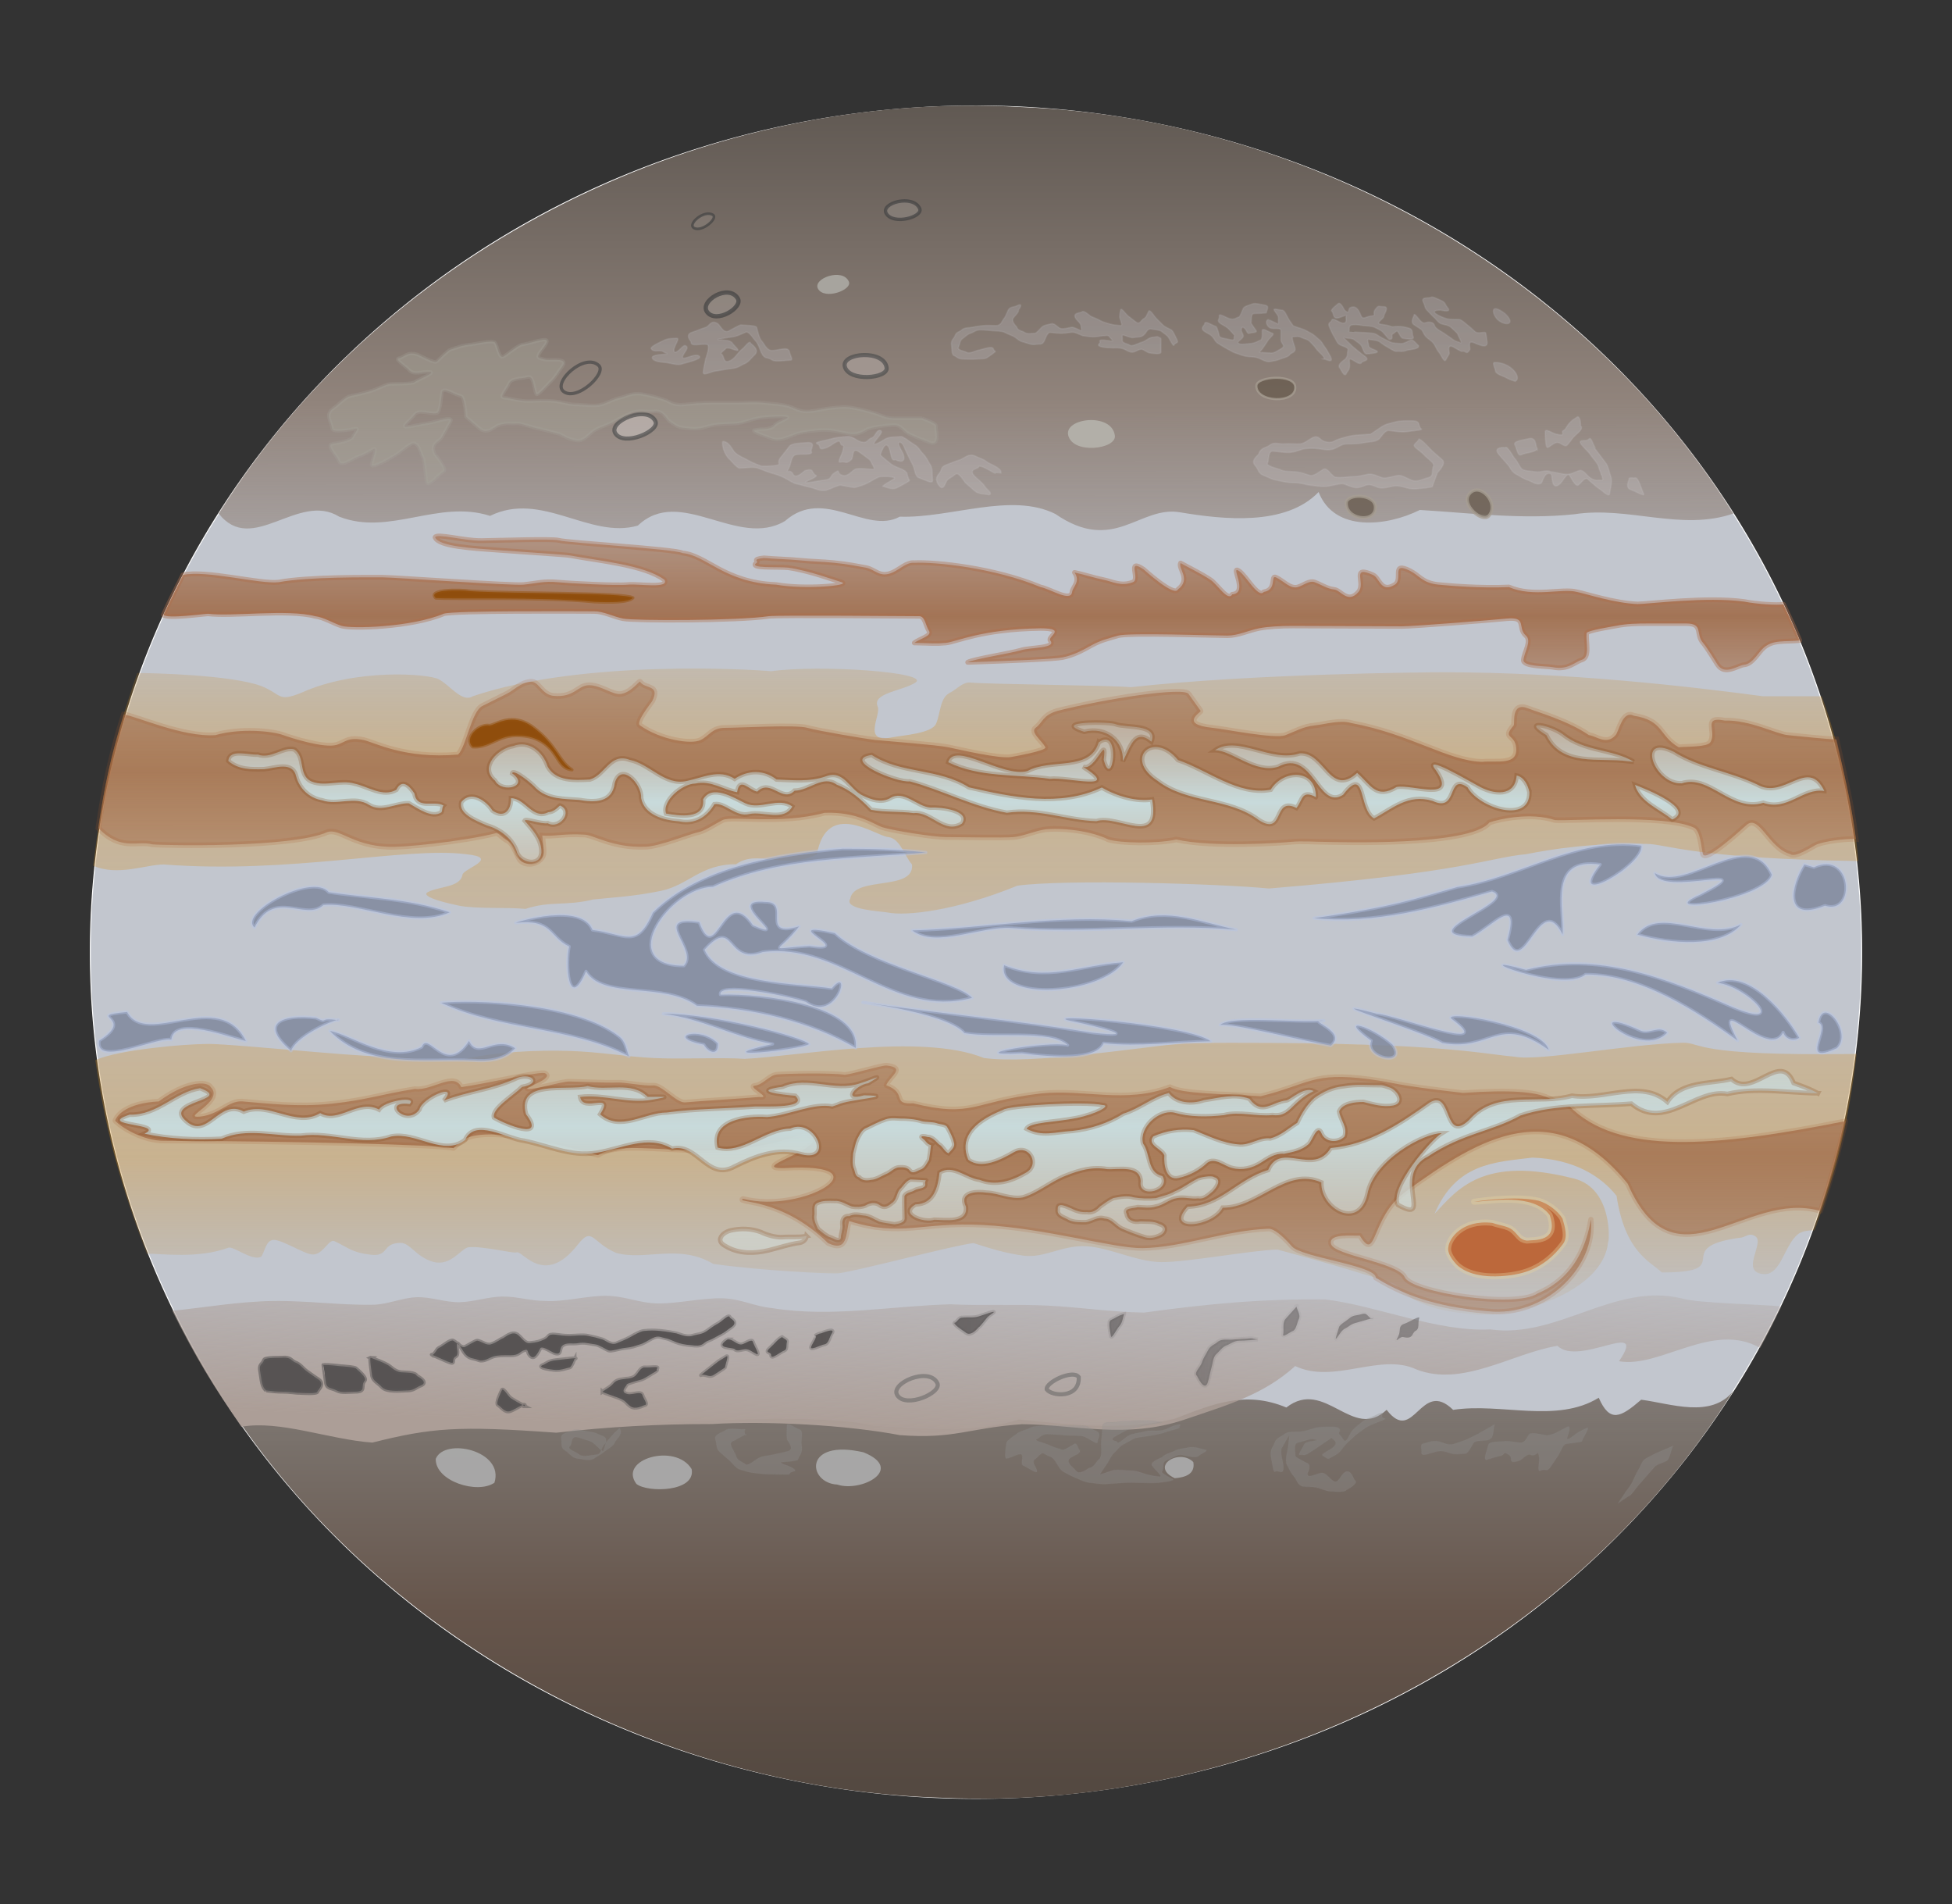 <svg xmlns="http://www.w3.org/2000/svg" xmlns:xlink="http://www.w3.org/1999/xlink" width="998.308" height="973.692"><rect width="100%" height="100%" fill="#333333" stroke="none"/><rect id="backgroundrect" width="100%" height="100%" x="0" y="0" fill="none" stroke="none" class="" style=""/>
 <defs>
  <linearGradient id="b">
   <stop stop-color="#9a9595" offset="0"/>
   <stop stop-color="#c3bdbd" offset="1"/>
  </linearGradient>
  <linearGradient id="d">
   <stop stop-color="#b37a21" stop-opacity="0" offset="0"/>
   <stop stop-color="#d59023" stop-opacity=".749" offset=".25"/>
   <stop stop-color="#be8327" stop-opacity="0" offset="1"/>
  </linearGradient>
  <linearGradient id="a">
   <stop stop-color="#b37c58" stop-opacity=".114" offset="0"/>
   <stop stop-color="#a06c4a" stop-opacity=".91" offset=".5"/>
   <stop stop-color="#a36b46" stop-opacity=".141" offset="1"/>
  </linearGradient>
  <linearGradient id="c">
   <stop stop-color="#d3cec6" stop-opacity="0" offset="0"/>
   <stop stop-color="#c8dadb" offset=".5"/>
   <stop stop-color="#e5e1d7" stop-opacity="0" offset="1"/>
  </linearGradient>
  <linearGradient id="l" x1="0.501" x2="0.504" y1="-0.018" y2="1.363">
   <stop stop-color="#5c554f" offset="0"/>
   <stop stop-color="#91847c" offset=".5"/>
   <stop stop-color="#968881" stop-opacity="0" offset="1"/>
  </linearGradient>
  <linearGradient id="k" x1="0.669" x2="0.669" y1="0.936" y2="-0.641">
   <stop stop-color="#544941" offset="0"/>
   <stop stop-color="#66554b" offset=".25"/>
   <stop stop-color="#79716b" offset=".5"/>
   <stop stop-color="#7c7570" stop-opacity=".392" offset="1"/>
  </linearGradient>
  <linearGradient id="j" x1="0.289" x2="0.708" y1="0.885" y2="-0.386">
   <stop stop-color="#ac9e97" offset="0"/>
   <stop stop-color="#ac9e97" stop-opacity="0" offset="1"/>
  </linearGradient>
  <linearGradient id="i" x1="0.461" x2="0.839" y1="0.574" y2="0.574">
   <stop stop-color="#575353" offset="0"/>
   <stop stop-color="#575353" stop-opacity=".485" offset="1"/>
  </linearGradient>
  <linearGradient id="h" x1="-0.001" x2="1.002" y1="-11.897" y2="-11.897">
   <stop stop-color="#5a5757" offset="0"/>
   <stop stop-color="#5a5757" stop-opacity="0" offset="1"/>
  </linearGradient>
  <linearGradient id="s" x1="0.574" x2="0.571" y1="1.79" y2="-0.623" xlink:href="#a"/>
  <linearGradient id="r" x1="0.511" x2="0.511" y1="-0.325" y2="2.525" xlink:href="#d"/>
  <linearGradient id="q" x1="0.581" x2="0.574" y1="1.749" y2="-0.763" xlink:href="#a"/>
  <linearGradient id="p" x1="0.504" x2="0.507" y1="-0.551" y2="1.668" xlink:href="#c"/>
  <linearGradient id="o" x1="0.51" x2="0.51" y1="1.084" y2="-1.481" xlink:href="#d"/>
  <linearGradient id="n" x1="0.523" x2="0.516" y1="-0.883" y2="1.586" xlink:href="#a"/>
  <linearGradient id="m" x1="0.518" x2="0.514" y1="-0.983" y2="1.73" xlink:href="#c"/>
  <linearGradient id="g" x1="0.574" x2="0.567" y1="-0.288" y2="1.48" xlink:href="#b"/>
  <linearGradient id="f" x1="0.482" x2="0.489" y1="-0.317" y2="1.507" xlink:href="#b"/>
  <radialGradient id="e" cx="982.07" cy="545.26" r="518.88" gradientUnits="userSpaceOnUse">
   <stop stop-color="#fff" stop-opacity=".561" offset="0"/>
   <stop stop-color="#686868" stop-opacity=".224" offset=".653"/>
   <stop stop-color="#272727" stop-opacity=".376" offset=".828"/>
   <stop stop-opacity=".673" offset=".969"/>
   <stop stop-opacity=".938" offset="1"/>
  </radialGradient>
 </defs>
 
 
<g class="currentLayer" style=""><title>Layer 1</title><g id="svg_1" class="">
  <path d="m952.112,486.867 a452.949,432.677 0 1 1 -905.916,0 a452.949,432.677 0 1 1 905.916,0 z" fill="#c2c6ce" stroke="#fff" stroke-width="0.489" id="svg_2"/>
  <path d="m912.094,309.009 c-3.252,0.548 -13.764,-0.136 -20.008,-1.385 c-19.275,-2.67 -48.947,1.241 -54.607,1.241 c-11.694,-0.439 -26.017,-5.203 -31.026,-6.205 c-7.648,-2.012 -22.148,2.947 -34.75,-2.482 c-14.181,0.71 -31.385,-0.78 -35.991,-1.241 c-8.322,-0.832 -9.736,-4.649 -14.605,-7.083 c-9.925,-4.963 -3.347,4.341 -7.735,7.083 c-7.191,4.494 -7.737,-3.439 -11.17,-4.964 c-11.545,-5.131 -3.541,4.131 -7.446,8.688 c-5.4,6.3 -9.006,-0.901 -12.411,-1.241 c-3.517,-0.352 -6.619,-2.482 -9.929,-3.723 c-2.82,-1.057 -5.792,1.655 -8.688,2.482 c-3.918,1.119 -7.446,-3.309 -11.17,-4.964 c-2.953,-1.312 0.69,6.281 -6.205,7.446 c-2.865,3.438 -8.982,-8.255 -12.705,-10.737 c-4.834,-3.223 5.142,11.296 -3.429,11.978 c-2.22,3.885 -7.446,-4.964 -11.17,-7.446 c-4.79,-3.193 -10.854,-6.094 -15.263,-8.543 c-1.41,2.8 5.516,8.274 -1.379,13.508 c-1.95,3.9 -17.407,-10.215 -17.532,-10.298 c-9.026,-6.017 -1.421,5.03 -5.541,6.575 c-6.072,2.277 -10.254,-0.313 -14.893,-1.241 c-4.651,-0.93 -10.584,-2.861 -14.892,-3.723 c3.18,4.717 -0.918,7.345 -1.241,9.929 c-0.675,5.399 -10.798,-1.415 -16.134,-2.482 c-23.492,-9.832 -53.798,-12.939 -64.536,-12.411 c-3.944,-0.394 -7.428,3.302 -11.17,4.964 c-6.588,2.928 -8.808,-1.602 -13.651,-2.482 c-5.133,-0.933 -9.076,-1.776 -16.134,-2.482 c-6.749,-0.675 -11.683,-0.672 -17.375,-1.241 c-6.174,-0.617 -12.071,-0.646 -18.616,-1.241 c-6.531,0.743 -2.482,1.655 -3.723,2.482 c-4.527,3.018 10.72,1.941 16.134,2.482 c10.81,1.564 23.167,6.205 27.304,7.446 c5.212,1.564 -18.273,3.884 -33.509,1.241 c-26.414,-1.04 -35.564,-14.989 -47.781,-16.134 c-4.302,-2.151 -58.902,-5.198 -63.295,-6.516 c-3.02,-0.906 -30.374,0.02 -39.417,0.166 c-9.043,0.146 -23.047,-3.899 -23.878,-1.717 c1.817,4.743 19.341,5.61 33.311,6.642 c12.539,0.926 33.694,2.229 35.879,2.666 c14.079,2.692 37.692,4.683 48.092,12.411 c2.7,4.724 -13.202,1.941 -18.616,2.482 c-6.063,0.606 -30.783,-0.72 -35.991,-1.241 c-6.898,-0.69 -10.92,0.596 -17.375,1.241 c-6.063,0.606 -66.03,-3.723 -71.982,-3.723 c-6.943,0 -38.272,-0.37 -53.366,2.482 c-9.548,1.097 -37.009,-6.335 -48.91,-3.73 c-3.894,8.035 -5.98,11.701 -9.941,20.378 c1.556,2.216 20.963,-0.514 22.86,-0.514 c12.129,1.536 40.647,-2.459 54.607,1.241 c4.303,0.43 9.752,3.794 13.651,4.964 c5.124,1.537 35.456,0.77 52.125,-6.205 c4.306,-1.722 70.741,-1.241 76.946,-1.241 c4.987,0 9.746,2.694 14.893,3.723 c5.673,1.135 58.757,1.141 74.464,-1.241 c6.063,-0.606 70.741,0 76.946,0 c2.983,0 3.309,4.964 4.964,7.446 c1.792,2.688 -4.964,4.137 -7.446,6.205 c8.813,0.152 10.783,0.535 16.134,0 c5.43,-0.543 17.995,-7.008 48.401,-7.446 c13.743,0 3.415,4.269 4.964,6.205 c3.269,4.086 -9.881,3.461 -14.892,4.964 c-5.677,1.703 -24.408,4.551 -27.304,6.205 c23.578,-0.811 44.38,-1.678 48.401,-2.482 c5.739,-1.148 10.2,-3.598 14.893,-6.205 c4.881,-2.712 8.76,-3.497 13.651,-4.964 c5.124,-1.537 49.643,0 55.849,0 c5.467,0 10.875,-2.671 16.134,-3.723 c4.622,-0.924 11.066,-1.241 17.375,-1.241 c6.205,0 49.642,0.219 55.849,0.219 s46.991,-3.305 53.366,-3.943 c10.857,-1.086 5.349,4.68 9.929,8.688 c3.129,2.738 -0.827,8.274 -1.241,12.411 c-0.356,3.565 11.817,3.108 14.892,3.723 c7.963,1.593 11.306,-2.647 14.893,-3.723 c4.43,-1.329 2.022,-9.05 2.482,-13.651 c0.137,-1.368 13.694,-3.483 14.893,-3.723 c5.603,-1.12 10.576,-1.241 17.375,-1.241 h18.616 c9.035,0 4.719,5.394 8.688,9.929 c2.041,2.332 6.199,9.298 7.446,11.17 c3.756,5.634 10.215,0.344 13.651,0 c4.242,-0.424 7.16,-6.265 9.929,-8.688 c4.833,-4.229 10.614,-2.944 18.404,-3.723 c-2.797,-6.873 -5.221,-11.888 -8.324,-18.472 z" fill="url(#s)" fill-rule="evenodd" stroke="#af6d4a" stroke-linecap="round" stroke-linejoin="round" stroke-opacity=".395" stroke-width="2.494" id="svg_3"/>
  <path d="m950.444,440.267 c-2.243,-26.707 -10.927,-63.148 -18.686,-84.247 h-30.051 c-37.006,-4.964 -100.087,-12.286 -163.228,-12.286 c-9.946,0 -97.744,0.725 -160.139,7.641 c-9.588,-0.959 -73.168,-1.486 -82.069,-2.376 c-3.905,-0.391 -7.021,3.51 -10.531,5.265 c-5.154,2.577 -4.68,10.531 -7.021,15.796 c-2.233,5.025 -17.095,5.876 -22.817,7.021 c-15.254,3.051 -5.135,-11.554 -7.021,-15.796 c-3.098,-6.971 12.96,-8.055 19.307,-12.286 c7.97,-5.313 -49.139,-9.27 -73.807,-5.78 c-9.135,-0.913 -96.419,-6.259 -152.609,12.8 c-5.547,3.467 -11.701,-5.85 -17.551,-8.776 c-5.532,-2.766 -42.319,-5.623 -70.206,7.021 c-12.175,4.87 -9.813,0.741 -20.441,-3.51 c-15.371,-5.652 -55.506,-6.635 -63.42,-6.635 c-13.135,38.474 -17.711,59.546 -22.494,98.525 c12.463,5.552 26.92,-0.621 36.149,-0.621 c65.138,4.964 123.457,-9.172 154.452,-5.265 c18.117,1.812 -1.224,7.345 -1.755,10.531 c-1.075,6.452 -11.701,5.85 -17.551,8.776 c-5.175,2.588 12.796,6.42 15.796,7.021 c8.6,1.72 24.875,0.738 33.987,1.649 c12.658,-4.195 20.633,-1.346 34.791,-4.839 c9.814,-1.011 20.846,-1.539 34.653,-4.42 s20.309,-13.666 38.274,-13.58 c10.89,-7.865 24.444,3.12 41.31,-5.013 c5.189,-28.374 29.862,-9.552 36.377,-8.9 c6.188,0.619 8.191,9.361 12.286,14.041 c1.344,13.858 -29.59,5.659 -31.593,17.551 c-3.51,5.617 16.031,6.366 19.307,7.021 c9.078,1.816 34.244,-0.678 66.199,-13.74 c24.588,-3.343 103.22,-1.02 128.617,1.454 c101.105,-8.324 112.566,-15.847 131.636,-17.551 c12.383,-2.477 33.418,-5.886 61.43,-5.265 c9.809,0 24.4,7.559 108.415,8.776 z" fill="url(#r)" fill-rule="evenodd" opacity=".487" stroke-width="0" id="svg_4"/>
  <path d="m949.128,428.938 c-2.616,-20.478 -6.353,-34.341 -9.929,-50.884 c-5.748,-0.099 -17.361,-1.494 -24.821,-2.172 c-5.956,-0.541 -19.252,-7.822 -32.268,-7.446 c-11.785,-2.357 -3.788,5.683 -7.446,11.17 c-1.629,2.443 -12.286,2.097 -16.134,2.482 c-10.204,-5.868 -7.573,-13.715 -22.96,-16.134 c-5.843,-2.922 -7.552,7.922 -9.308,9.929 c-4.73,5.406 -9.872,0.378 -13.651,0 c-10.551,-7.322 -26.338,-11.776 -31.026,-13.651 c-9.098,-3.639 -6.66,7.77 -7.446,8.688 c-5.964,6.958 0.464,4.176 1.241,11.17 c1.062,9.555 -9.663,6.675 -17.375,7.446 c-17.511,-0.421 -36.252,-14.103 -67.018,-19.857 c-5.73,-1.719 -13.478,0.727 -18.616,1.241 c-5.635,0.563 -9.061,2.631 -14.893,4.964 c-5.324,2.129 -30.849,-3.085 -37.232,-3.723 c-17.661,-1.766 -5.735,-8.029 -6.205,-8.688 l-6.205,-8.688 c-2.565,-3.591 -42.214,2.425 -67.018,8.688 c-7.738,2.321 -7.289,5.777 -11.17,8.688 c-2.96,2.22 3.309,6.619 4.964,9.929 c0.875,1.75 -16.196,4.729 -17.375,4.964 c-5.844,1.169 -27.295,-3.97 -32.268,-4.964 c-6.305,-1.261 -31.059,-3.106 -37.232,-3.723 c-4.49,-0.449 -30.018,-4.786 -34.75,-6.205 c-5.74,-1.722 -35.163,0 -42.196,0 c-6.705,0 -7.886,3.943 -12.411,6.205 c-4.879,2.44 -20.709,-0.116 -31.026,-7.446 c-2.656,-1.328 5.859,-11.717 6.205,-12.411 c4.316,-8.632 -3.801,-6.082 -6.205,-9.929 c-0.362,-0.579 -4.894,5.88 -10.188,6.296 c-4.045,0.318 -10.107,-4.591 -15.996,-4.523 s-7.27,6.452 -18.108,5.45 c-5.853,-0.541 -7.553,-7.53 -11.557,-7.222 c-5.611,0.561 -8.442,4.221 -12.411,6.205 l-12.411,6.205 c-5.594,2.797 -8.227,20.84 -12.411,24.821 c-27.545,2.413 -42.974,-6.361 -48.401,-7.446 c-7.961,-1.592 -9.156,1.133 -13.651,2.482 c-6.386,1.916 -23.162,-3.458 -27.304,-4.964 c-5.738,-2.087 -21.764,-3.714 -34.75,0 c-16.648,1.22 -41.176,-9.981 -46.851,-10.549 c-6.382,20.212 -9.773,35.994 -13.031,58.02 c11.401,11.956 19.969,6.31 27.614,8.377 c6.063,0.606 71.183,1.87 89.354,-6.205 c6.289,-2.287 12.986,6.759 31.026,7.446 c6.063,0.606 38.741,-2.652 55.509,-6.998 c1.864,0.325 2.422,2.122 5.964,3.959 c3.242,1.681 4.586,8.321 6.631,10.252 c2.597,2.451 8.489,2.109 11.063,-2.1 c1.019,-1.666 0.563,-3.843 -0.1,-10.87 c5.971,0.597 10.615,-1.069 21.459,-0.448 c4.519,0 14.554,6.826 31.026,6.205 c6.998,0 23.005,-6.587 27.304,-7.446 c3.187,-0.637 8.915,-4.458 12.411,-6.205 c4.675,-2.338 29.823,2.416 52.125,-3.723 c16.902,-0.697 25.973,6.302 29.786,7.446 c6.097,1.829 26.279,4.964 32.268,4.964 c6.962,0 29.626,0.512 34.75,0 c4.556,-0.456 9.694,-2.683 14.892,-3.723 c5.673,-1.135 22.726,-0.38 33.509,4.964 c6.021,1.806 23.987,2.317 34.75,0 c18.557,4.226 54.218,1.652 58.33,1.241 c6.063,-0.606 12.518,0 18.616,0 c4.181,0 73.088,2.475 83.152,-9.929 c4.86,-1.767 21.071,-5.339 33.509,-1.241 c6.063,0.606 56.501,-2.969 70.741,3.723 c3.725,1.117 4.119,10.834 4.964,13.651 c1.329,4.43 19.74,-12.619 22.339,-14.893 c6.433,-5.629 11.382,12.003 22.339,14.893 c2.303,2.303 12.153,-4.419 13.651,-4.964 c4.701,-1.71 13.164,-2.792 19.857,-2.792 z" fill="url(#q)" fill-rule="evenodd" opacity=".862" stroke="#a8592e" stroke-opacity=".2" stroke-width="2.836" id="svg_5"/>
  <path d="m292.53,393.616 c-7.105,-4.694 -7.723,-12.75 -20.097,-21.909 c-10.636,-7.873 -19.044,-0.961 -22.019,-0.788 c-5.704,-0.959 -13.334,6.569 -8.69,10.966 c7.132,0.67 12.512,-4.699 19.383,-5.518 c1.101,-0.261 6.997,-0.593 11.307,0.85 c13.589,4.549 11.534,15.655 20.116,16.399 z" fill="#8f4d0c" fill-rule="evenodd" stroke="#965311" stroke-linecap="round" stroke-linejoin="round" stroke-opacity=".508" stroke-width="1.614" id="svg_6"/>
  <path d="m932.981,404.427 c-8.367,-17.615 -20.458,4.719 -34.219,-3.253 c-14.22,-6.8 -30.138,-8.777 -42.753,-16.769 c-19.625,-9.672 -9.931,16.915 4.085,16.129 c14.253,-4.707 25.185,14.899 41.7,9.951 c12.46,4.366 20.209,-7.726 31.186,-6.057 zm-150.793,0.621 c0.27,16.418 -25.654,8.217 -31.648,-2.482 c-10.787,-7.559 -4.586,13.239 -17.818,6.954 c-12.669,-3.803 -20.719,4.074 -29.992,8.934 c-8.085,-4.513 -3.948,-27.622 -15.843,-12.052 c-12.863,8.213 -15.254,-23.869 -33.151,-14.385 c-11.679,3.832 -23.967,-8.544 -32.365,-8.399 c11.462,-7.999 28.723,6.548 43.379,1.573 c12.763,-0.744 15.34,22.633 29.342,10.031 c6.853,5.878 9.613,13.622 20.191,7.182 c8.01,-1.559 31.615,8.094 19.989,-8.69 c-7.138,-8.714 16.925,5.609 21.37,7.944 c8.112,4.782 19.196,5.946 20.023,-5.11 c3.807,0.732 5.838,5.107 6.52,8.5 zm-109.214,2.482 c0.162,-14.492 -16.595,-14.332 -23.109,-3.735 c-16.467,3.133 -32.164,-10.024 -47.41,-15.176 c-12.46,-15.326 -28.094,-0.883 -10.482,10.586 c15.054,11.687 36.506,8.5 51.835,20.114 c13.368,8.53 6.915,-12.339 19.236,-6.205 c3.283,-4.21 2.545,-9.332 9.929,-5.585 zm-83.773,1.241 c-7.505,1.226 -17.676,-1.403 -25.691,-6.109 c-21.416,10.172 -45.899,4.954 -68.01,-0.097 c-15.618,-9.898 -34.618,-6.745 -49.686,-16.559 c-16.057,2.404 12.909,14.375 19.477,13.514 c16.242,4.325 32.317,12.942 49.64,16.063 c16.133,-2.37 30.548,3.896 45.825,4.281 c10.996,-3.51 33.033,13.752 28.446,-11.093 zm-134.04,-0.621 c7.155,-4.518 13.886,4.457 20.891,4.813 c5.308,-0.374 20.414,1.576 15.922,8.132 c-9.029,5.766 -15.747,-6.335 -24.775,-5.344 c-7.194,-1.01 -14.56,-0.335 -21.687,-1.683 c-5.125,-5.31 -10.452,-10.151 -17.544,-12.833 c-7.108,-5.214 -13.902,2.951 -21.623,3.061 c-6.214,6.48 -12.246,-6.356 -19.06,0.452 c-4.077,-0.634 -9.082,-7.875 -10.311,0.3 c-6.691,-1.097 -13.623,-6.257 -21.3,-4.424 c-6.617,0.018 -17.308,8.915 -15.013,15.368 c6.615,1.142 20.026,3.16 18.938,-7.221 c4.504,-7.953 15.588,-0.921 21.626,2.002 c7.694,3.558 16.968,-3.476 23.976,1.621 c-4.133,7.728 -14.889,2.321 -22.022,3.824 c-6.889,1.728 -12.274,-5.9 -17.815,-5.027 c-3.808,6.582 -10.08,10.436 -17.923,8.788 c-7.802,-0.566 -17.875,-3.097 -19.555,-11.978 c0.514,-6.956 -10.177,-18.549 -13.488,-7.678 c-1.223,10.232 -10.33,10.067 -18.218,8.687 c-7.678,-0.586 -15.982,-0.209 -22.022,-5.915 c-2.349,-2.724 -11.745,-10.189 -12.228,-7.661 c9.284,6.527 -5.117,10.503 -8.768,3.704 c-8.332,-6.939 1.668,-16.475 9.344,-17.695 c7.975,-3.149 15.223,3.055 17.498,10.381 c4.133,7.818 14.118,7.166 21.687,6.747 c7.809,-2.243 10.34,-13.899 20.387,-10.034 c10.206,2.013 17.836,13.264 29.055,10.811 c8.172,-1.621 16.604,-6.303 24.601,-1.126 c6.619,-4.396 14.704,-4.888 21.388,0.346 c8.336,0.327 17.137,1.281 25.152,-1.587 c9.475,-3.605 11.974,6.804 19.236,9.929 c4.248,2.006 9.197,3.693 13.651,1.241 zm-168.783,3.723 c7.027,2.865 -0.157,12.44 -6.245,9.063 c-3.664,0.513 -11.047,-2.503 -11.812,-1.323 c4.067,4.682 8.806,9.69 8.579,16.325 c-0.669,7.74 -11.478,5.204 -12.763,-0.986 c-2.685,-6.749 -8.574,-10.998 -15.358,-13.003 c-4.904,-2.151 -14.585,-5.756 -12.809,-11.88 c4.944,-6.131 12.669,-0.636 15.922,4.432 c6.023,4.082 9.535,-0.177 9.481,-6.383 c7.354,0.142 11.033,11.175 19.027,7.191 c2.521,-0.142 4.239,-1.785 5.978,-3.436 zm284.21,-41.576 c-2.34,-1.348 -33.62,-1.697 -16.107,3.86 c10.908,-2.737 20.329,4.399 19.786,15.074 c3.665,-6.835 5.937,-17.255 14.603,-10.005 c3.597,-9.243 -13.188,-6.903 -18.282,-8.928 zm-8.688,9.308 c-4.513,15.014 -24.296,7.98 -36.469,14.658 c-12.571,3.509 -37.413,-15.469 -40.484,-4.532 c15.942,7.893 34.734,6.062 51.977,8.49 c8.884,-1.061 37.327,6.843 16.91,-6.205 c6.18,2.84 12.5,-17.781 10.65,-3.56 c4.369,16.734 9.235,-17.565 -2.583,-8.851 zm-335.091,32.268 c-4.879,-2.806 -13.544,2.289 -14.893,-6.205 c-2.478,-3.686 -6.284,-7.814 -9.214,-1.826 c-6.855,3.912 -14.488,-1.672 -21.32,-3.164 c-7.162,-2.097 -14.814,1.625 -21.76,-0.971 c-7.447,-3.018 -3.165,-12.742 -9.192,-16.545 c-5.407,-1.56 -11.932,5.166 -18.564,2.649 c-4.724,0.403 -14.538,-3.18 -15.091,3.266 c5.13,4.555 11.846,4.362 18.224,4.233 c5.622,-0.502 14.727,-4.347 16.535,3.858 c1.761,6.213 6.738,10.899 13.14,12.02 c7.862,2.792 16.713,-2.364 24.065,2.353 c6.486,4.002 13.675,-1.027 20.377,-0.807 c4.692,2.659 11.812,7.908 16.681,4.578 c0.508,-1.089 0.218,-2.475 1.011,-3.437 zm608.744,-22.339 c-10.439,-6.585 -25.571,-5.185 -36.353,-14.136 c-6.616,-4.79 -21.435,-7.541 -8.325,0.484 c7.89,16.329 26.955,11.367 41.562,13.34 l3.117,0.312 v0 zm0.621,11.79 c6.02,2.252 31.131,12.423 19.043,17.717 c-6.539,-5.46 -16.477,-8.861 -19.043,-17.717 z" fill="url(#p)" fill-rule="evenodd" stroke="#82481c" stroke-opacity=".243" stroke-width="2.347" id="svg_7"/>
  <path d="m323.684,305.674 c-4.558,-2.806 -61.176,-1.981 -82.922,-3.391 c-5.704,-0.959 -22.548,-0.891 -17.904,3.507 c7.132,0.67 53.319,-0.75 81.252,1.942 c7.906,0.355 17.331,0.403 19.575,-2.058 z" fill="#8f4d0c" fill-rule="evenodd" stroke="#965311" stroke-linecap="round" stroke-linejoin="round" stroke-opacity=".508" stroke-width="1.614" id="svg_8"/>
  <path d="m949.479,538.889 c-3.779,33.728 -10.601,61.017 -21.432,90.232 c-0.854,0 -5.642,-0.197 -8.329,1.823 c-7.067,5.313 -8.82,20.992 -17.551,20.517 c-12.572,-0.686 0.354,-15.823 -4.273,-19.198 c-3.249,-2.37 -5.597,0.582 -7.776,0.582 c-37.006,4.964 -0.638,17.795 -40.199,17.795 c-6.259,-5.886 -18.815,-10.41 -23.168,-39.201 c-8.076,-10.175 -22.02,-18.799 -43.004,-19.528 c-19.742,2.374 -39.001,2.897 -50.109,28.755 c11.821,-12.513 24.593,-30.017 71.466,-18.01 c19.773,5.065 18.011,32.428 17.306,32.469 c-1.924,22.052 -36.822,36.777 -65.71,37.262 c-10.892,-1.378 -30.667,-1.484 -43.3,-15.923 c-16.356,-5.131 -28.674,-9.081 -60.021,-17.526 c-12.732,0.243 -46.356,6.54 -59.406,6.39 s-26.004,-7.367 -38.352,-8.091 s-21.606,6.287 -32.228,4.808 s-17.645,-4.002 -25.522,-6.418 c-9.588,0.959 -60.136,14.517 -69.038,15.407 c-3.905,0.391 -39.369,-1.279 -64.037,-4.77 c-17.642,-10.476 -34.594,-1.49 -49.652,-5.612 c-12.576,-5.363 -12.088,-13.907 -19.671,-4.213 c-17.265,22.071 -28.409,2.477 -31.335,3.939 c-1.383,0.691 -17.479,-3.382 -24.526,-2.632 c-3.524,0.375 -8.974,9.867 -17.88,7.493 s-11.958,-9.793 -16.891,-9.729 c-9.867,0.128 -5.54,7.22 -15.382,6.044 s-11.514,-3.795 -18.485,-6.956 c-3.044,-1.218 -6.077,7.878 -11.872,6.759 c-3.934,-0.498 -14.974,-7.487 -19.141,-7.365 s-4.454,6.22 -6.439,8.617 c-4.618,2.397 -14.124,-5.67 -16.781,-4.607 c-15.371,5.652 -33.824,3.018 -41.738,3.018 c-11.38,-29.917 -20.783,-59.985 -26.224,-98.964 c12.463,-5.552 47.104,-8.249 56.332,-8.249 c8.142,-0.621 74.273,6.3 89.135,6.311 s25.138,2.642 41.926,1.672 c17.408,-4.073 38.849,-4.923 54.948,-4.429 c16.099,0.494 28.718,2.951 43.377,3.631 s34.46,-0.418 46.308,0.411 c25.499,-1.032 90.407,-13.494 122.368,-0.433 c24.588,3.343 77.778,-5.185 103.176,-7.659 c127.169,-0.984 149.178,5.298 168.248,7.002 c12.383,2.477 58.239,-6.525 86.251,-7.145 c9.809,0 4.618,6.933 88.626,5.716 z" fill="url(#o)" fill-rule="evenodd" opacity=".492" stroke-width="0" id="svg_9"/>
  <path d="m931.05,619.248 c5.742,-17.573 9.263,-30.332 12.815,-46.029 c-66.873,13.372 -116.726,17.645 -141.412,-7.798 c-11.687,-0.188 -2.562,-10.2 -54.263,-6.604 c-37.659,-4.302 -33.468,-5.089 -48,-7.012 c-29.065,-3.846 -30.789,2.683 -55.373,8.701 c-19.573,-1.259 -40.363,-1.141 -46.49,-4.727 c-22.802,8.7 -44.105,0.972 -66.02,3.328 c-35.08,4.112 -34.353,12.604 -65.312,5.04 c-11.311,0.606 -2.57,-4.997 -13.752,-9.27 c1.982,-4.712 10.368,-8.971 0.103,-10.068 c-3.09,-0.005 -17.645,4.481 -21.35,4.732 c-7.215,-1.066 -30.457,-0.571 -34.599,-0.159 s-7.055,5.242 -11.349,5.701 s9.337,6.64 2.303,5.806 c-4.402,0.482 -33.418,2.287 -37.883,2.77 s-12.021,-9.133 -16.504,-8.673 s-14.367,-1.723 -18.64,-1.472 s-20.287,-0.523 -24.196,-0.526 s-17.679,4.162 -21.048,3.811 s13.603,-5.188 8.816,-7.941 c-0.911,-1.648 -31.057,5.415 -42.987,7.003 c-3.592,-8.066 -15.294,2.087 -23.632,0.913 c-17.552,2.775 -24.72,5.632 -42.501,7.546 s-33.449,-0.186 -46.063,-1.181 c-6.929,-0.312 -11.669,6.813 -21.426,7.792 c-10.195,0.979 12.769,-7.697 5.521,-15.039 c-2.088,-3.451 -12.935,-2.84 -26.585,7.268 c-16.283,0.893 -21.329,6.895 -22.346,9.834 c2.794,3.246 14.246,10.481 25.396,10.316 c67.361,0.184 141.473,2.091 147.634,3.762 c5.049,-4.512 8.274,-14.912 73.877,3.555 c16.898,-10.494 58.001,7 105.458,-11.053 c20.141,5.42 -32.017,18.332 -9.769,17.69 c52.718,-3.099 9.618,23.723 -21.457,15.668 c-4.238,2.421 19.298,-1 43.457,22.683 c10.118,4.814 9.013,-4.514 10.778,-11.274 c27.154,8.392 36.432,0.321 68.559,2.007 s66.89,12.037 81.468,11.845 c20.212,-0.267 42.604,-9.093 64.222,-9.903 c2.887,-0.27 7.243,3.4 12.244,9.039 s43.115,9.736 42.875,16.024 c17.311,10.677 35.757,15.645 60.217,17.324 c28.41,1.24 52.302,-24.066 49.791,-47.175 c-2.072,11.994 -7.676,29.559 -27.228,37.841 c-11.654,7.843 -64.463,-0.618 -67.92,-8.206 s-36.107,-11.229 -37.721,-17.005 s11.573,-4.03 14.662,-4.353 c8.849,14.504 5.323,-9.306 23.347,-22.369 c38.828,-28.45 76.442,-50.094 113.689,-4.144 c24.162,55.473 60.388,2.706 98.604,13.982 z" fill="url(#n)" fill-rule="evenodd" opacity=".847" stroke="#a8592e" stroke-linecap="round" stroke-linejoin="round" stroke-opacity=".2" stroke-width="2.641" id="svg_10"/>
  <path d="m753.869,614.465 c8.304,-0.2 29.922,-4.694 38.665,6.769 c5.009,14.221 -8.16,12.599 -11.666,13.123 c-3.927,-0.537 -4.158,-2.802 -7.311,-5.432 c-2.518,-2.067 -6.338,-2.245 -10.311,-3.646 c-15.645,-1.778 -22.118,8.143 -22.494,12.259 c-0.786,3.313 2.312,7.04 4.436,9.305 c4.144,3.792 12.32,7.21 27.584,5.181 c4.015,-0.72 16.31,-1.997 26.647,-16.039 c2.509,-3.51 0.906,-8.683 -0.31,-12.884 c-2.415,-4.049 -7.705,-7.85 -12.217,-9.149 c-10.106,-2.249 -24.848,-0.702 -33.023,0.512 z" fill="#bc683b" fill-rule="evenodd" stroke="#e7d29f" stroke-linecap="round" stroke-linejoin="round" stroke-opacity=".362" stroke-width="3.032" id="svg_11"/>
  <path d="m929.734,559.02 c-14.647,-0.087 -31.509,-3.204 -46.307,0.34 c-16.46,-3.035 -32.052,19.172 -49.118,4.966 c-18.874,1.555 -38.523,0.028 -56.658,6.039 c-15.061,8.349 -29.498,9.074 -47.303,20.945 c-18.687,9.198 3.165,35.334 -15.465,24.721 c-4.695,-8.137 16.796,-33.203 22.479,-36.632 c-8.839,-0.069 -34.744,13.594 -38.053,31.265 c-4.228,18.639 -23.932,7.521 -23.539,-6.088 c-18.025,-8.002 -32.137,13.088 -50.459,12.963 c-4.892,9.833 -30.124,12.697 -17.948,-0.53 c16.916,-0.511 25.43,-14.073 41.204,-18.776 c6.384,-14.942 23.123,3.385 32.018,-11.236 c19.51,-1.698 35.205,-12.279 50.636,-23.266 c11.794,-7.052 6.851,21.642 20.27,8.794 c13.88,-15.68 34.993,-7.381 52.452,-12.261 c16.659,2.548 35.377,-8.677 48.8,3.148 c6.993,-10.834 21.945,-9.011 32.768,-11.69 c10.939,10.225 25.084,-14.906 31.806,2.048 c4.109,1.49 8.909,3.149 12.414,5.252 zm-218.857,-2.912 c3.841,1.485 7.897,7.779 1.697,9.143 c-5.161,1.015 -10.33,-0.592 -15.303,-1.807 c-4.251,0.031 -10.68,0.613 -12.395,4.817 c0.597,4.426 4.483,8.12 2.746,12.858 c-3.252,3.439 -9.827,3.098 -11.754,-1.614 c-2.117,-5.195 -4.723,3.835 -6.675,5.564 c-3.34,3.089 -8.147,4.013 -12.505,4.883 c-4.556,-0.397 -8.2,2.248 -11.84,4.554 c-4.367,2.772 -9.588,4.099 -14.682,2.698 c-4.015,-0.877 -8.721,-5.588 -12.702,-2.671 c-4.033,3.908 -9.242,6.57 -14.694,7.783 c-6.471,1.49 -7.63,-6.858 -7.293,-11.543 c-1.209,-3.383 -9.121,-5.33 -5.654,-9.697 c6.418,-2.889 13.661,-4.061 20.659,-3.225 c7.387,2.88 14.713,6.643 22.735,7.276 c5.836,0.795 10.626,-3.679 16.479,-3.041 c5.158,-1.304 9.344,-5.145 13.749,-7.965 c2.196,-4.716 4.835,-9.234 8.799,-12.72 c4.323,-3.104 9.335,-5.487 14.7,-5.965 c6.462,-1.202 13.1,-0.49 19.629,-0.549 c1.497,0.161 2.87,0.819 4.305,1.222 zm-98.507,46.639 c-4,1.931 -7.48,4.804 -11.642,6.443 c-2.971,1.757 -6.406,2.379 -9.643,3.445 c-3.714,0.294 -7.517,0.237 -11.198,-0.399 c-3.441,-1.056 -7.04,-0.294 -10.476,0.34 c-2.41,1.094 -4.571,2.728 -6.731,4.246 c-1.755,1.921 -4.053,3.435 -6.781,2.947 c-2.748,0.206 -5.397,-0.514 -7.811,-1.793 c-2.032,-0.714 -7.473,-3.843 -7.124,0.412 c-0.594,3.425 3.593,4.06 5.813,5.524 c2.661,1.175 5.699,1.047 8.543,1.048 c3.231,-0.424 6.121,-3.078 9.513,-1.891 c3.745,0.076 5.621,3.549 8.695,5.061 c3.928,1.736 7.975,3.266 12.082,4.521 c2.946,0.859 6.313,-0.07 8.799,-1.658 c2.419,-2.162 1.396,-4.425 -1.535,-5.143 c-2.928,-1.613 -6.407,-1.119 -9.616,-1.325 c-3.166,0.623 -6.503,-0.279 -7.088,-3.917 c-1.666,-3.139 3.923,-2.732 5.736,-3.385 c3.058,0.163 6.157,0.618 9.158,-0.283 c3.942,-0.667 6.942,-3.783 10.972,-4.342 c3.547,-0.696 7.117,0.61 10.696,0.156 c3.126,0.582 5.289,-1.831 7.496,-3.581 c1.904,-1.941 4.881,-6.025 0.701,-7.282 c-1.184,-1.044 -7.498,0.085 -8.562,0.856 zm59.456,-44.884 c-11.86,5.927 -11.906,13.475 -21.062,12.286 c-8.233,0.859 -16.766,-2.003 -24.777,0.031 c-8.365,0.971 -17.455,1.038 -25.672,-1.34 c-7.829,-1.408 -17.811,7.641 -15.742,15.81 c3.986,5.736 2.075,14.908 9.917,16.705 c4.592,7.488 -12.547,11.861 -11.109,2.742 c-0.19,-8.629 -11.549,-5.877 -17.302,-6.306 c-7.262,-1.348 -14.239,0.635 -20.939,3.337 c-7.725,2.971 -14.126,8.785 -22.059,11.142 c-6.395,1.16 -12.193,-2.175 -18.44,-2.434 c-5.233,-0.777 -14.319,-0.412 -10.643,7.161 c1.121,8.706 -10.619,6.753 -16.169,6.683 c-5.121,1.853 -18.368,-2.776 -9.578,-7.836 c9.394,-0.322 11.386,-8.674 12.266,-16.296 c6.82,-4.442 13.655,2.919 20.528,3.73 c8.102,3.242 16.387,0.604 23.531,-3.6 c7.586,-3.977 1.993,-14.953 -5.851,-10.64 c-6.642,3.868 -16.844,9.147 -23.521,3.932 c-4.137,-9.793 0.538,-18.628 17.782,-25.453 c2.408,-2.275 42.176,-4.51 50.951,-2.48 c4.607,0.137 -3.032,4.522 -13.524,6.661 s-23.84,2.034 -25.385,5.477 c7.843,4.157 14.518,1.645 23.258,1.095 c9.303,-0.959 18.339,-3.876 26.272,-8.856 c8.188,-2.511 14.897,-8.452 23.199,-10.522 c3.845,5.131 11.52,5.799 17.991,3.614 c7.63,-1.083 15.77,-3.544 23.247,-0.677 c6.445,8.702 11.315,1.584 18.989,0.815 c2.464,-0.715 9.033,-7.166 13.842,-4.779 zm-198.331,45.634 c-2.596,-0.235 -5.211,-0.252 -7.809,-0.431 c-2.52,0.821 -3.759,3.5 -5.628,5.205 c-1.575,2.172 -1.466,5.431 -3.997,6.899 c-1.832,1.661 -3.954,2.75 -6.202,0.998 c-2.256,-1.621 -5.034,-1.116 -7.272,0.243 c-2.181,0.85 -4.654,0.901 -6.926,0.486 c-2.924,-1.056 -5.614,-3.072 -8.875,-2.854 c-2.969,-0.036 -6.088,-0.286 -8.831,1.092 c-2.352,1.098 -0.977,4.711 -1.537,6.846 c-0.056,2.283 0.978,4.446 1.979,6.427 c1.763,1.433 3.494,3.012 5.541,4.042 c1.8,0.287 5.03,3.105 6.075,0.635 c-0.002,-2.238 1.042,-4.25 0.847,-6.531 c-0.417,-2.392 0.527,-5.087 3.413,-4.695 c2.239,-1.239 4.789,-0.758 7.191,-0.372 c3.061,0.095 5.551,1.998 8.25,3.155 c2.514,0.71 5.137,0.938 7.706,1.36 c1.938,-0.206 5.399,-0.695 5.23,-3.266 c-0.057,-3.736 -0.219,-7.479 -0.091,-11.216 c0.984,-1.929 3.653,-1.824 5.31,-2.979 c1.632,-0.966 5.414,-0.666 5.313,-2.992 c-0.259,-0.691 -0.038,-1.44 0.312,-2.052 zm2.633,-17.99 c-0.243,2.508 -0.589,5.024 -1.001,7.506 c-1.058,1.727 -1.981,3.884 -3.855,4.836 c-1.876,0.503 -4.335,2.788 -5.96,0.682 c-1.37,-1.885 -3.819,-1.692 -5.858,-1.616 c-2.367,0.347 -3.956,2.483 -6.145,3.319 c-2.613,1.117 -5.014,2.914 -7.947,3.072 c-2.098,0.459 -4.402,0.364 -5.953,-1.294 c-2.316,-0.564 -2.039,-3.27 -2.913,-4.978 c-0.705,-2.382 -0.303,-4.934 -0.155,-7.369 c0.68,-2.433 1.072,-4.976 2.105,-7.291 c1.233,-2.165 2.262,-4.813 4.818,-5.71 c3.089,-1.476 6.11,-3.096 9.357,-4.22 c3.152,-1.232 6.584,-0.381 9.862,-0.5 c3.014,0.156 6.052,0.38 8.928,1.363 c2.53,0.564 5.18,0.214 7.679,1.01 c1.685,0.667 3.896,0.457 5.198,1.756 c1.447,2.59 2.913,5.237 3.572,8.159 c0.815,2.237 -1.578,4.005 -2.803,5.452 c-2.091,-0.859 -2.821,-3.527 -4.924,-4.602 c-1.646,-1.594 -3.245,-3.728 -5.771,-3.735 c-1.016,-0.338 -4.597,-0.905 -2.4,0.874 c1.613,1.083 2.115,2.915 4.167,3.285 zm-63.624,46.511 c-4.17,0.799 -8.439,0.194 -12.642,0.585 c-3.735,0.011 -7.396,-1.026 -10.739,-2.64 c-4.844,-1.834 -10.204,-1.956 -15.231,-0.871 c-2.241,0.557 -4.702,1.806 -5.489,4.128 c-0.55,2.349 1.865,3.522 3.55,4.446 c6.397,3.519 14.112,3.344 21.029,1.67 c5.383,-1.303 10.644,-3.172 16.153,-3.899 c1.697,-0.286 3.138,-1.702 3.37,-3.42 zm13.164,-66.257 c-9.824,-1.906 -22.36,4.588 -33.401,5.384 c-10.077,-0.698 -28.825,1.237 -25.278,15.613 c12.711,3.563 24.118,-9.429 37.162,-9.685 c12.425,-5.791 22.899,17.37 5.736,13.163 c-12.129,-3.559 -23.55,0.895 -34.241,6.24 c-13.747,7.64 -18.846,-12.227 -31.896,-9.114 c-12.213,-7.423 -25.741,0.057 -38.748,2.094 c-13.077,2.109 -24.463,-3.623 -36.858,-6.143 c-9.14,-1.062 -25.291,-11.729 -30.276,-0.439 c-10.994,8.694 -25.076,-4.359 -37.807,-1.768 c-15.157,5.14 -30.564,-2.483 -46.11,-0.426 c-13.795,0.471 -27.569,-4.226 -40.656,1.582 c-13.128,0.725 -27.007,0.119 -39.372,-2.607 c11.164,-5.186 -25.26,-3.908 -7.665,-9.704 c14.312,0.422 23.194,-11.589 36.033,-13.546 c17.567,6.343 -19.298,6.55 -7.094,16.847 c10.847,9.714 17.012,-11.839 29.465,-4.857 c12.975,-5.4 26.618,8.32 39.087,0.768 c9.432,5.45 19.495,-7.444 30.093,-1.827 c2.737,-4.575 19.829,-7.087 15.644,-2.842 c-14.741,-1.815 -1.638,12.004 5.029,2.813 c1.211,-5.967 20.725,-14.348 12.52,-4.588 c12.235,-4.737 25.181,-5.711 37.582,-11.652 c7.568,-2.666 12.487,2.999 2.409,4.685 c-4.848,4.767 -15.738,11.218 -14.374,15.687 c5.835,3.483 26.946,12.193 16.37,-1.728 c-4.957,-18.038 21.372,-11.783 31.501,-14.373 c10.17,2.7 22.551,-2.711 30.681,5.488 c7.82,0.101 13.411,-0.495 2.148,1.502 c-12.221,2.152 -24.7,-2.903 -36.631,-1.447 c1.274,8.443 17.857,-3.229 10.217,8.886 c10.158,9.076 22.646,-0.894 34.045,-0.933 c14.994,-1.972 30.139,-1.947 45.195,-3.071 c5.451,-0.128 27.387,1.078 20.573,-5.458 c-7.494,-0.686 -22.826,-2.395 -6.531,-4.634 c13.026,-5.76 26.49,2.771 39.611,-1.748 c5.137,-1.477 14.189,-5.939 4.193,-0.04 c-6.312,0.766 -13.547,9.525 -2.119,6.176 c18.145,0.348 -8.435,2.062 -13.602,4.827 l-2.633,0.878 z" fill="url(#m)" fill-rule="evenodd" stroke="#82481c" stroke-opacity=".247" stroke-width="2.347" id="svg_12"/>
  <path d="m839.432,432.369 c-33.485,-4.588 -61.728,16.451 -94.005,21.157 c-21.908,6.145 -32.637,10.119 -73.355,15.931 c30.666,3.184 61.762,-5.323 90.969,-13.646 c14.506,4.977 -43.036,22.248 -10.087,23.059 c10.5,-5.471 24.412,-22.017 18.022,1.765 c8.656,20.751 16.582,-26.164 28.209,-2.826 c0.828,-13.672 -7.435,-39.599 19.179,-35.787 c-18.671,23.903 23.035,-0.169 21.062,-9.653 zm66.695,14.919 c-11.356,-25.348 -43.482,9.452 -59.765,-0.85 c2.74,12.487 57.558,-6.505 23.077,11.071 c-25.291,11.022 33.568,2.107 36.688,-10.22 zm-15.796,25.45 c-16.994,8.87 -41.817,-9.744 -52.929,5.106 c16.716,4.719 42.836,7.069 52.929,-5.106 zm29.837,57.92 c-6.476,-11.457 -25.397,-35.347 -41.699,-28.144 c15.449,2.111 36.787,24.625 7.468,12.383 c-34.119,-14.871 -68.424,-28.373 -105.466,-18.99 c-35.371,-9.636 18.212,12.311 30.399,2.359 c28.068,-0.319 56.845,18.87 77.735,33.736 c-14.263,-27.345 16.104,10.934 23.352,-4.152 c1.271,3.768 5.489,4.573 8.21,2.807 zm-128.125,6.143 c-3.488,-12.562 -54.451,-20.473 -49.713,-15.906 c25.048,18.585 -29.004,-2.11 -38.044,-2.523 c-36.944,-9.533 23.899,9.179 33.348,14.919 c24.968,4.537 28.719,-14.947 54.409,3.51 zm60.552,-8.776 c-13.391,14.569 -47.576,-16.671 -13.164,-0.878 c4.594,1.52 9.122,-2.971 13.164,0.878 zm-175.514,-6.143 c-14.545,1.19 -47.51,-2.754 -53.005,2.177 c7.103,-0.89 41.613,8.082 56.557,10.57 c9.168,-7.563 -14.077,-13.414 -3.551,-12.747 zm-44.756,-46.511 c-38.336,-3.354 -76.438,2.073 -114.962,-0.878 c-15.766,-1.142 -38.9,10.533 -50.769,1.245 c37.495,-1.008 74.445,-8.245 112.197,-4.756 c18.06,-7.223 35.808,0.688 53.532,4.388 zm-13.164,57.042 c-11.137,-8.83 -93.689,-14.775 -70.056,-10.082 c11.377,2.307 36.744,8.739 9.503,5.694 c-38.567,-6.222 -76.64,-9.595 -115.357,-15.206 c-12.767,-1.628 40.511,4.256 49.999,15.422 c15.32,2.781 44.307,-2.065 52.764,6.157 c-10.158,-2.313 -56.836,5.793 -23.385,4.158 c16.325,2.132 37.943,3.556 41.794,-5.156 c17.687,1.918 36.633,-0.671 54.738,-0.987 zm303.639,-90.39 c-6.298,9.913 -11.563,29.962 10.531,21.062 c16.06,5.078 14.048,-28.675 -5.655,-19.633 l-4.876,-1.428 zm16.674,93.9 c8.184,-7.743 -7.332,-27.4 -9.461,-13.041 c6.721,2.449 -10.634,22.41 9.461,13.041 zm-465.99,-100.043 c-36.812,3.291 -74.312,2.057 -108.819,17.551 c-22.142,0.211 -50.351,40.409 -14.919,40.368 c7.941,-8.309 -17.579,-26.006 7.848,-22.286 c8.783,23.729 12.265,-20.61 27.479,1.601 c21.742,9.515 -16.559,-14.128 6.436,-11.922 c13.399,-0.06 -3.474,18.539 17.156,12.476 c-10.543,14.031 -17.75,11.428 5.337,10.02 c25.509,3.825 -19.161,-13.577 12.97,-6.562 c17.005,16.05 62.779,24.746 70.154,33.1 c-40.674,10.813 -67.418,-28.55 -107.011,-23.447 c-19.214,7.036 -14.043,-18.756 -29.802,-1.145 c7.384,17.873 48.413,17.146 65.057,19.758 c10.587,-12.583 2.718,18.297 -13.314,6.837 c-11.669,-3.711 -45.297,-9.984 -43.577,-3.646 c21.321,-0.678 71.69,5.183 69.146,27.256 c-23.494,-13.694 -52.675,-20.482 -81.187,-21.575 c-16.954,-12.413 -48.062,-3.124 -56.71,-17.612 c-9.312,21.287 -10.534,-4.534 -8.628,-12.691 c-10.487,-5.085 -8.403,-14.177 -27.352,-12.1 c0.322,-0.374 33.676,-10.667 39.277,3.641 c17.041,2.091 22.525,10.19 30.928,-8.907 c23.978,-23.507 63.729,-29.833 96.963,-32.631 c14.248,-0.001 28.398,0.304 42.572,1.916 zm238.699,98.288 c-10.205,-9.197 -29.284,-15.358 -10.885,-2.012 c-3.811,9.095 18.953,13.414 10.885,2.012 zm-137.778,-42.123 c-11.327,16.602 -64.868,20.038 -60.859,1.498 c22.15,8.74 38.431,-0.022 60.859,-1.498 zm-235.189,26.327 c24.748,-0.257 72.199,11.966 74.514,15.509 c-4.123,2.83 -56.016,8.325 -18.606,-0.076 c-18.981,-3.277 -36.671,-13.228 -55.907,-15.433 zm-22.817,11.408 c-22.329,-17.207 -74.973,-18.678 -90.706,-17.042 c30.509,14.328 66.058,11.828 95.971,27.395 c-1.457,-3.665 -1.611,-7.695 -5.258,-10.353 zm50.687,3.72 c-9.031,-9.305 -27.772,-3.237 -7.12,0.646 c1.972,3.805 7.617,6.229 7.12,-0.646 zm-137.138,-67.018 c-19.457,8.785 -46.795,-5.396 -64.536,-3.723 c-9.307,8.529 -25.095,-8.7 -35.234,11.473 c-8.472,-7.288 29.503,-28.123 37.956,-18.042 c18.977,2.981 41.159,3.164 61.813,10.291 zm33.509,69.5 c-10.43,-6.879 -18.977,5.985 -23.58,-3.723 c-12.023,18.376 -20.753,-5.604 -24.201,3.103 c-16.855,8.528 -36.107,-6.341 -46.938,-8.231 c18.592,19.398 47.787,13.912 73,15.056 c7.715,0.571 16.156,-0.105 21.719,-6.205 zm-101.772,-15.514 c-17.629,-1.88 -29.493,2.691 -12.838,16.801 c3.729,-9.096 26.683,-17.571 24.079,-15.567 c-10.576,-1.772 -4.518,1.98 -11.241,-1.234 zm-35.991,11.79 c-13.254,-27.365 -50.889,3.608 -60.702,-14.813 c-22.598,2.204 5.188,2.372 -14.293,14.69 c-2.264,13.684 29.843,-2.216 36.911,-0.56 c1.186,-12.333 30.014,-1.064 38.084,0.683 z" fill="#7c869a" fill-opacity=".816" fill-rule="evenodd" stroke="#b5c4e7" stroke-linecap="round" stroke-linejoin="round" stroke-opacity=".416" stroke-width="1.614" id="svg_13"/>
  <path d="m111.838,262.559 c85.965,-137.076 249.932,-217.304 410.641,-207.809 c145.185,5.932 286.334,84.371 364.042,207.809 c-26.585,9.242 -53.688,-3.901 -81.331,0.386 c-27.194,2.825 -52.998,-0.658 -79.036,-2.191 c-16.978,8.423 -43.734,11.541 -51.783,-9.175 c-16.856,17.596 -48.817,14.04 -70.634,10.415 c-20.989,-3.777 -33.805,21.585 -64.019,0.789 c-22.618,-11.267 -53.534,2.259 -79.547,1.403 c-17.149,9.382 -38.702,-15.47 -58.713,2.24 c-24.286,14.296 -53.513,-18.346 -75.254,2.323 c-24.58,7.12 -49.197,-17.934 -75.577,-4.963 c-26.492,-8.546 -51.541,10.424 -77.144,0.399 c-20.994,-12.978 -44.509,20.249 -61.651,-1.627 z" fill="url(#l)" stroke-width="0" id="svg_14"/>
  <path d="m886.557,711.173 c-84.938,135.374 -245.983,215.461 -404.841,208.054 c-140.113,-4.111 -277.356,-75.327 -358.057,-190.503 c27.709,-7.053 49.485,10.505 74.726,5.962 c23.318,-10.32 50.075,-6.425 75.604,-4.777 c27.693,0.963 138.489,-9.714 172.6,-0.871 c24.943,1.503 51.007,4.141 74.504,-3.208 c26.593,2.624 53.392,6.043 79.85,-0.449 c19.316,-7.469 35.903,-14.483 56.925,-5.701 c19.816,-15.371 33.881,17.55 51.294,1.194 c14.031,18.273 17.309,-16.358 34.01,0.022 c24.475,-3.775 52.843,7.143 74.464,-6.205 c5.703,13.035 11.189,10.079 21.713,1.011 c15.167,1.954 35.767,9.817 47.208,-4.535 z" fill="url(#k)" stroke-width="0" id="svg_15"/>
  <path d="m123.51,729.514 c-14.087,-20.265 -23.443,-35.463 -35.402,-59.276 c16.727,-1.705 34.119,-4.765 51.541,-5.019 s34.875,2.299 51.725,1.892 c7.273,-0.269 14.553,-3.612 21.835,-3.826 s14.569,2.703 21.855,2.543 s14.574,-2.776 21.859,-2.885 s14.57,2.29 21.85,2.231 c9.663,0.653 21.823,-2.765 31.508,-2.611 s16.896,3.879 26.588,3.926 s23.106,-2.964 32.788,-2.632 s15.631,4.008 25.287,5.019 c30.46,4.89 60.853,-1.173 91.259,-1.961 c16.464,0.776 32.946,-0.149 49.428,0.654 s32.966,3.337 49.432,3.585 c32.303,-4.43 60.298,-7.127 92.882,-6.721 c26.58,3.259 56.914,16.683 84.312,15.32 c34.331,4.843 63.413,-24.166 97.726,-15.865 c8.001,2.496 40.865,3.01 51.168,4.121 c-3.56,7.155 -7.167,14.49 -10.98,21.214 c-24.248,-13.83 -51.117,10.531 -72.156,6.799 c15.169,-22.294 -20.365,3.037 -31.478,-7.881 c-23.25,3.854 -48.277,21.187 -71.977,12.145 c-18.563,-8.885 -42.233,7.689 -62.142,-1.791 c-16.429,14.736 -34.145,19.738 -56.482,27.311 c-29.403,10.118 -56.409,2.607 -83.27,2.406 c-27.98,2.038 -34.181,7.678 -62.415,5.606 c-27.359,-5.239 -68.355,-7.364 -96.111,-5.683 c-27.113,-0.036 -53.197,1.422 -79.644,4.431 c-50.494,-3.636 -63.583,-2.551 -94.093,5.058 c-22.435,-1.658 -47.103,-11.541 -66.893,-8.111 z" fill="url(#j)" fill-rule="evenodd" stroke-width="0" id="svg_16"/>
  <path d="m136.235,710.971 c-2.518,-1.72 -2.403,-5.807 -3.103,-9.308 c-0.914,-4.569 1.105,-3.682 1.862,-6.205 c0.438,-1.46 7.519,-1.062 9.308,-1.241 c4.47,-0.447 4.772,1.735 6.826,2.482 c2.419,0.88 3.541,2.811 5.585,4.344 c2.776,2.082 3.813,2.669 6.205,4.344 c3.477,2.434 -0.544,5.441 -0.621,6.205 c-0.121,1.206 -7.573,0.621 -8.687,0.621 c-2.457,0 -5.471,-0.621 -8.688,-0.621 c-4.075,0 -4.653,-0.217 -8.688,-0.621 zm29.165,-13.031 c-0.024,0 1.116,7.432 1.241,8.688 c0.365,3.651 2.868,2.835 5.585,4.344 c2.383,1.324 6.448,0.621 9.308,0.621 c6.12,0 2.616,-2.943 4.964,-5.585 c1.434,-1.614 -4.09,-5.843 -4.344,-6.205 c-0.572,-0.817 -7.039,-1.138 -8.067,-1.241 c-3.082,-0.308 -4.898,-0.621 -8.688,-0.621 zm24.201,-3.723 c-0.743,-0.074 0.501,7.491 0.621,8.688 c0.323,3.234 3.074,4.045 4.964,6.205 c2.52,2.88 9.436,1.862 13.031,1.862 c3.457,0 4.642,-1.688 6.826,-2.482 c4.718,-1.716 -1.831,-4.884 -1.862,-4.964 c-0.729,-1.943 -6.077,-1.663 -8.067,-1.862 c-3.241,-0.324 -5.152,-2.793 -6.826,-3.723 c-2.776,-1.542 -4.486,-2.043 -8.688,-3.723 zm31.647,-1.241 c-2.351,-1.306 4.964,2.068 7.446,3.103 c5.17,2.154 1.511,-0.864 4.344,-2.482 c1.805,-1.031 0.414,-4.137 0.621,-6.205 c0.219,-2.188 2.896,3.309 4.344,4.964 c2.232,2.551 3.759,1.876 6.826,3.103 c2.483,0.993 5.477,-1.271 7.446,-1.862 c2.628,-0.789 5.693,-0.621 8.688,-0.621 c4.606,0 4.683,-1.703 6.826,-2.482 c3.076,-1.119 1.273,1.061 3.723,3.103 c2.325,1.938 4.411,-3.86 4.964,-4.344 c1.191,-1.042 5.718,2.079 6.826,2.482 c4.345,1.58 2.354,-2.018 4.344,-3.723 c2.066,-1.771 5.399,-0.708 8.067,-1.241 c3.154,-0.631 6.262,0.378 8.688,0.621 c1.971,0.197 5.281,2.485 6.826,3.103 c1.385,0.554 5.68,-1.002 8.067,-1.241 c4.169,-0.417 5.063,-0.96 8.067,-1.862 c2.173,-0.652 4.227,-2.114 6.205,-3.103 c3.192,-1.596 4.041,-0.557 6.826,0 c2.614,0.523 4.004,1.636 6.826,2.482 c2.769,0.831 5.42,0.976 8.067,1.241 c4.187,0.419 4.516,-1.642 6.826,-2.482 c2.47,-0.898 3.988,-1.994 6.205,-3.103 c2.536,-1.268 3.581,-2.387 5.585,-3.723 c4.16,-2.774 -0.57,-4.561 -0.621,-4.964 c-0.287,-2.295 -4.137,2.068 -6.205,3.103 c-2.183,1.092 -3.851,2.567 -5.585,3.723 c-2.832,1.888 -4.219,1.514 -7.446,2.482 c-3.136,0.941 -6.757,-0.979 -8.067,-1.241 c-2.42,-0.484 -4.521,-0.887 -8.067,-1.241 c-3.709,-0.371 -5.746,-0.294 -8.688,0 c-1.798,0.18 -5.272,2.239 -6.826,3.103 c-2.728,1.516 -4.48,2.036 -6.826,3.103 c-3.083,1.402 -5.83,-1.377 -7.446,-1.862 c-2.835,-0.85 -4.02,-1.176 -7.446,-1.862 c-2.837,-0.567 -6.405,0 -9.308,0 c-3.954,0 -4.19,-0.295 -7.446,-0.621 c-4.111,-0.411 -2.84,1.262 -5.585,2.482 c-2.529,1.124 -3.454,1.462 -7.446,1.862 c-2.512,0.251 -4.185,-2.829 -6.205,-4.344 c-2.792,-2.094 -6.701,1.638 -7.446,1.862 c-1.228,0.368 -3.342,2.244 -6.205,3.103 c-2.259,0.678 -4.513,-1.399 -6.826,-1.862 c-0.845,-0.169 -4.868,2.434 -6.205,3.103 c-2.068,1.034 -4.137,-2.068 -6.205,-3.103 c-1.369,-0.685 -5.198,2.599 -6.205,3.103 c-2.922,1.461 -1.21,1.21 -4.344,4.344 zm178.717,-9.308 c-2.228,1.114 -3.723,3.309 -5.585,4.964 c-4.155,3.693 0,2.107 0,4.344 c0,2.421 4.551,-1.655 6.826,-2.482 c1.415,-0.515 0.827,-2.896 1.241,-4.344 c0.321,-1.125 -1.655,-1.655 -2.482,-2.482 zm-131.557,35.37 c0.719,-2.516 -4.964,1.655 -7.446,2.482 c-2.896,0.966 -4.712,-2.356 -6.205,-3.103 c-1.541,-0.77 1.788,-7.201 1.862,-7.446 c0.548,-1.827 2.896,2.482 4.344,3.723 c1.258,1.078 6.26,3.684 7.446,4.344 zm39.714,-7.446 c0.764,0.655 5.999,2.307 8.067,3.103 c4.363,1.678 3.88,2.716 6.205,4.344 c2.768,1.938 6.164,-0.364 7.446,-0.621 c1.673,-0.335 -0.827,-3.309 -1.241,-4.964 c-0.604,-2.416 -5.004,-0.132 -7.446,-0.621 c-4.735,-0.947 -0.528,-4.221 -0.621,-4.964 c-0.058,-0.465 7.166,-2.398 7.446,-2.482 c1.678,-0.503 4.219,-2.344 5.585,-3.103 c4.327,-2.404 1.507,-1.507 2.482,-2.482 c1.47,-1.47 -4.137,-0.414 -6.205,-0.621 c-2.188,-0.219 -3.31,2.896 -4.964,4.344 c-1.824,1.596 -4.565,1.285 -7.446,1.862 c-3.614,0.723 -3.497,2.332 -5.585,3.723 l-3.723,2.482 zm50.884,-8.688 c-2.446,1.631 4.551,-3.723 6.826,-5.585 c2.418,-1.978 2.863,-1.909 5.585,-3.723 c1.558,-1.039 -0.414,3.723 -0.621,5.585 c-0.019,0.172 -5.471,3.648 -5.585,3.723 c-2.314,1.543 -3.415,0 -6.205,0 zm13.031,-17.995 c-7.103,4.735 2.79,3.898 3.723,4.964 c1.226,1.401 3.723,0 5.585,0 c2.037,0 3.723,1.655 5.585,2.482 c1.973,0.877 -1.241,-4.137 -1.862,-6.205 c-0.548,-1.827 -3.723,0.827 -5.585,1.241 c-2.554,0.568 -4.881,-2.995 -7.446,-2.482 zm202.912,-13.031 c-2.799,0.622 -4.528,2.058 -6.826,3.103 c-1.727,0.785 -0.092,7.146 0,8.067 c0.219,2.188 2.896,-3.309 4.344,-4.964 c1.75,-2 1.634,-4.085 2.482,-6.205 zm88.117,-3.723 c1.833,-2.094 -3.723,4.137 -5.585,6.205 c-1.82,2.022 -0.707,5.399 -1.241,8.067 c-0.347,1.733 3.31,-1.241 4.964,-1.862 c1.732,-0.649 2.167,-4.334 3.103,-6.205 c0.963,-1.926 -0.936,-4.679 -1.241,-6.205 zm62.674,6.205 c1.17,-2.34 -4.964,1.655 -7.446,2.482 c-3.506,1.169 -1.723,3.446 -3.103,6.205 c-2.444,4.888 0.423,0.106 2.482,0.621 c5.278,1.319 4.366,-2.183 6.205,-3.103 c2.305,-1.153 1.146,-3.82 1.862,-6.205 zm-24.201,0 c2.288,-1.144 -4.964,1.241 -7.446,1.862 c-3.634,0.908 -3.703,1.851 -6.205,3.103 c-1.967,0.983 -2.896,3.309 -4.344,4.964 c-1.256,1.435 0.827,-3.723 1.241,-5.585 c0.312,-1.403 4.115,-3.6 4.964,-4.344 c2.472,-2.163 3.472,-1.476 6.826,-2.482 c2.739,-0.822 2.68,1.34 4.964,2.482 zm-407.693,20.478 c2.978,-0.894 -6.214,0.311 -9.308,0.621 c-4.238,0.424 -5.127,1.864 -6.826,2.482 c-3.772,1.372 4.575,2.381 5.585,2.482 c3.597,0.36 5.975,-0.823 8.067,-1.241 c0.905,-0.181 2.407,-4.213 2.482,-4.344 zm122.869,-11.79 c1.924,-0.385 -1.241,3.723 -1.862,5.585 c-0.731,2.194 4.551,-0.827 6.826,-1.241 c2.201,-0.4 2.482,-3.723 3.723,-5.585 c2.254,-3.38 -5.432,0 -5.585,0 c-1.114,0 -2.069,0.827 -3.103,1.241 zm71.982,-6.826 c-2.731,0 4.953,4.953 4.964,4.964 c2.783,2.783 6.755,-2.456 6.826,-2.482 c0.672,-0.244 3.951,-4.516 4.344,-4.964 c0.872,-0.997 2.068,-1.655 3.103,-2.482 c1.998,-1.598 -4.996,1.126 -7.446,1.862 c-2.744,0.823 -5.355,0.287 -8.688,0.621 c-1.318,0.132 -2.068,1.655 -3.103,2.482 zm154.514,8.688 c-1.086,0.109 -6.228,0.621 -9.308,0.621 c-2.789,0 -4.472,1.626 -6.826,2.482 c-1.891,0.688 -3.707,3.244 -4.964,4.344 c-1.807,1.581 -1.848,4.713 -2.482,6.826 c-0.844,2.815 -1.017,4.63 -1.862,7.446 c-1.689,5.629 -5.563,-3.086 -5.585,-3.103 c-1.937,-1.453 1.786,-4.507 2.482,-6.826 c0.728,-2.425 2.039,-4.079 3.103,-6.205 c1.312,-2.623 3.174,-2.777 4.964,-4.344 c2.03,-1.776 5.189,-0.953 8.067,-1.241 c2.82,-0.282 5.339,-0.286 8.687,-0.621 c1.152,-0.115 2.202,0.367 3.723,0.621 z" fill="url(#i)" fill-rule="evenodd" stroke="url(#h)" stroke-opacity=".6" stroke-width="1.956" id="svg_17"/>
  <path d="m316.839,730.208 c2.142,3.314 -1.851,5.552 -2.482,7.446 c-0.593,1.778 -3.86,3.377 -4.964,4.344 c-1.465,1.282 -4.141,2.761 -5.585,3.723 c-2.399,1.599 -6.27,0.242 -8.688,0 c-2.316,-0.232 -4.22,-2.813 -5.585,-3.723 c-2.904,-1.936 -2.031,-2.313 -2.482,-6.826 c-0.256,-2.559 4.288,-2.859 5.585,-3.723 c1.941,-1.294 7.025,0.454 8.688,0.621 c3.418,0.342 4.971,1.492 7.446,2.482 c2.684,1.074 0,6.129 0,6.826 c0,2.237 -3.723,-2.482 -5.585,-3.723 c-1.876,-1.25 -4.515,-1.642 -6.826,-2.482 c-4.904,-1.783 -3.378,2.956 -4.964,4.344 c-1.655,1.448 3.309,2.896 4.964,4.344 c1.545,1.352 7.152,0 8.067,0 c3.419,0 2.763,-3.157 4.344,-4.964 l4.344,-4.964 c1.512,-1.727 1.195,-1.195 3.723,-3.723 zm64.536,3.723 c1.646,-1.881 -4.551,2.068 -6.826,3.103 c-2.329,1.059 1.126,4.996 1.862,7.446 c0.772,2.575 3.421,2.993 4.964,4.344 c1.081,0.946 5.467,-2.733 6.205,-3.103 c2.855,-1.428 3.922,-1.157 7.446,-1.862 c3.12,-0.624 6.079,-1.265 8.067,-1.862 c3.613,-1.084 -0.552,-5.519 -0.621,-6.205 c-0.219,-2.192 0,-5.376 0,-6.826 c0,-2.16 4.137,1.241 6.205,1.862 c2.606,0.782 0.708,5.399 1.241,8.067 c0.791,3.957 -1.236,5.361 -1.862,7.446 c-0.227,0.755 -6.799,1.114 -8.067,1.241 c-2.573,0.257 3.319,1.897 4.344,2.482 c5.28,3.017 -0.267,1.603 -0.621,3.723 c-0.036,0.218 -8.5,0 -9.308,0 c-3.471,0 -5.246,-0.276 -8.688,-0.621 c-2.581,-0.258 -5.706,-1.339 -7.446,-1.862 c-1.988,-0.597 -3.702,-3.239 -4.964,-4.344 l-4.964,-4.344 c-2.335,-2.043 -1.571,-3.789 -2.482,-6.826 c-0.724,-2.412 4.1,-3.588 4.964,-4.344 c1.679,-1.469 6.405,-0.621 8.688,-0.621 c3.568,0 -0.216,-0.361 1.862,3.103 zm212.223,-6.826 c2.962,0 -5.792,1.241 -8.687,1.862 c-3.52,0.754 -4.885,1.093 -7.446,1.862 c-2.488,0.746 -4.289,2.145 -6.205,3.103 c-5.286,2.643 0,3.044 0,3.103 c0,2.313 4.137,-2.068 6.205,-3.103 c2.06,-1.03 5.682,-1.332 7.446,-1.862 c3.05,-0.915 5.49,-0.301 8.687,-0.621 c2.96,-0.296 4.489,-1.781 6.826,-2.482 c5.296,-1.589 2.456,0.614 2.482,0.621 c2.161,0.54 -4.137,1.655 -6.205,2.482 c-2.467,0.987 -5.344,1.441 -7.446,1.862 c-3.125,0.625 -4.801,0.588 -8.067,1.241 c-1.388,0.278 -4.743,2.371 -6.205,3.103 c-2.49,1.245 -3.32,2.905 -4.964,4.344 c-1.684,1.473 -2.482,3.723 -3.723,5.585 l-3.723,5.585 c-0.318,0.476 5.661,-1.698 6.205,-1.862 c2.562,-0.769 6.61,0 9.308,0 c3.062,0 5.015,0.946 8.067,1.862 c2.215,0.665 4.525,1.011 6.826,1.241 c2.226,0.223 -2.482,-3.723 -3.723,-5.585 c-1.358,-2.037 4.253,-3.722 4.964,-4.344 c2.131,-1.865 3.888,-1.944 6.205,-3.103 c2.407,-1.203 5.237,-1.42 7.446,-1.862 c3.321,-0.664 6.658,0.835 8.688,1.241 c1.584,0.317 -2.482,2.068 -3.723,3.103 c-1.584,1.32 -7.291,-0.481 -8.688,-0.621 c-2.221,-0.222 -4.875,1.773 -6.826,2.482 c-3.673,1.335 -1.574,3.147 -3.103,6.205 c-0.395,0.789 5.179,3.453 5.585,3.723 c1.431,0.954 -6.495,1.766 -7.446,1.862 c-3.032,0.303 -6.259,0 -9.308,0 c-2.409,0 -6.124,-0.194 -8.067,0 c-3.374,0.337 -5.841,0.336 -8.687,0.621 c-3.091,0.309 -5.401,-0.292 -8.688,-0.621 c-3.101,-0.31 -5.068,-1.531 -7.446,-2.482 c-2.808,-1.123 -4.035,-2.018 -6.205,-3.103 c-1.921,-0.96 -3.213,-4.078 -4.344,-5.585 c-2.097,-2.796 -2.939,-1.96 -5.585,-3.723 c-1.624,-1.082 -3.309,2.068 -4.964,3.103 c-1.617,1.011 0.827,3.723 1.241,5.585 c0.525,2.363 -4.551,-1.655 -6.826,-2.482 c-1.567,-0.57 -0.414,-3.309 -0.621,-4.964 c-0.338,-2.7 -5.36,0.97 -8.067,1.241 c-1.452,0.145 -0.046,-7.61 0,-8.067 c0.106,-1.062 4.349,-3.806 4.964,-4.344 c1.878,-1.643 4.789,-1.971 6.826,-3.103 c2.244,-1.247 5.778,-1.012 8.067,-1.241 c3.032,-0.303 6.259,0 9.308,0 h9.308 c3.809,0 4.47,1.625 6.826,2.482 c3.978,1.446 0.98,4.409 1.241,5.585 c0.525,2.363 -4.551,-1.655 -6.826,-2.482 c-2.145,-0.78 -7.07,-0.459 -8.688,-0.621 c-3.488,-0.349 -5.565,-0.308 -8.688,-0.621 c-4.692,-0.469 -5.041,1.833 -6.826,2.482 c-2.173,0.79 4.137,2.068 6.205,3.103 c2.323,1.161 4.116,1.497 6.826,2.482 c0.937,0.341 5.181,-2.591 6.205,-3.103 c1.185,-0.592 1.655,2.068 2.482,3.103 c1.374,1.717 -3.309,2.896 -4.964,4.344 c-2.308,2.019 2.285,4.978 3.103,6.205 c1.832,2.748 6.208,-1.129 6.826,-1.241 c2.611,-0.475 3.323,-2.907 4.964,-4.344 c1.902,-1.664 1.241,-5.172 1.241,-8.067 c0,-2.457 0.621,-5.471 0.621,-8.688 c0,-3.229 4.318,-1.98 6.826,-2.482 c3.231,-0.646 5.227,-0.274 8.688,-0.621 c3.032,-0.303 6.259,0 9.308,0 c1.668,0 3.309,0.414 4.964,0.621 zm114.181,-1.862 c2.775,0 -4.964,2.482 -7.446,3.723 c-2.635,1.317 -3.768,2.512 -5.585,3.723 c-1.599,1.066 -3.614,3.162 -4.964,4.344 c-2.085,1.824 -2.804,3.204 -4.344,4.964 c-1.85,2.114 -3.14,2.093 -5.585,3.723 c-0.927,0.618 -2.068,-0.827 -3.103,-1.241 c-2.042,-0.817 3.309,-2.896 4.964,-4.344 c3.538,-3.096 -0.512,-4.095 -0.621,-4.964 c-0.014,-0.114 -5.146,3.431 -5.585,3.723 l-5.585,3.723 c-3.7,2.467 -2.899,0.725 -4.964,1.241 c-1.715,0.429 1.241,-3.309 1.862,-4.964 c0.769,-2.051 4.916,-1.909 6.826,-2.482 c0.817,-0.245 -1.655,-0.414 -2.482,-0.621 c-0.95,-0.237 -5.872,1.547 -7.446,1.862 c-2.543,0.509 -1.122,5.633 -1.241,6.826 c-0.073,0.728 6.163,3.699 6.205,3.723 c2.213,1.229 0,4.501 0,5.585 c0,2.285 4.586,-0.172 6.826,-0.621 c2.645,-0.529 4.414,3.138 6.826,4.344 c1.967,0.983 3.31,-2.896 4.964,-4.344 c3.381,-2.958 5.055,3.37 5.585,3.723 c2.359,1.572 -4.292,4.905 -4.344,4.964 c-1.328,1.518 -6.668,0.621 -8.688,0.621 c-0.993,0 -4.826,-1.448 -6.205,-1.862 c-1.26,-0.378 -6.767,-0.485 -7.446,-0.621 c-2.473,-0.495 -3.129,-3.577 -4.344,-4.964 c-2.259,-2.582 -2.222,-3.503 -3.723,-6.205 c-1.156,-2.081 0.491,-7.39 0.621,-8.688 c0.141,-1.414 0.619,-5.568 0.621,-5.585 c0.247,-2.224 -2.482,3.723 -3.723,5.585 c-1.264,1.896 0.492,7.406 0.621,8.688 c0.672,6.722 -2.505,2.147 -4.344,3.723 c-0.618,0.53 -1.668,-6.479 -1.862,-7.446 c-0.806,-4.031 1.278,-5.501 1.862,-7.446 c0.76,-2.533 3.453,-3.021 4.964,-4.344 c1.836,-1.607 5.666,-1.001 8.067,-1.241 c2.682,-0.268 5.363,-1.237 7.446,-1.862 c2.266,-0.68 5.567,-0.621 8.688,-0.621 c6.575,0 2.974,2.974 3.723,3.723 c0.937,0.937 1.655,2.068 2.482,3.103 c1.374,1.717 2.896,-3.309 4.344,-4.964 c1.913,-2.186 3.092,-2.705 4.964,-4.344 c1.899,-1.661 4.332,-2.166 6.205,-3.103 c7.38,-3.69 1.979,0.495 4.964,1.241 zm147.686,14.272 c2.405,-1.203 -4.964,2.068 -7.446,3.103 c-2.552,1.063 -3.902,1.951 -6.205,3.103 c-2.123,1.061 -2.641,3.961 -3.723,5.585 c-1.282,1.923 -2.079,4.158 -3.103,6.205 c-1.317,2.635 -2.512,3.768 -3.723,5.585 l-3.723,5.585 c-0.01,0.015 5.501,-3.667 5.585,-3.723 c1.998,-1.332 3.043,-3.478 4.344,-4.964 l4.344,-4.964 l4.344,-4.964 c1.252,-1.431 4.414,-2.207 6.205,-3.103 c1.341,-0.671 2.331,-5.517 3.103,-7.446 zm-91.215,-11.17 c2.57,-1.285 -4.964,2.896 -7.446,4.344 c-1.97,1.149 -4.252,2.126 -6.205,3.103 c-2.039,1.02 -5.184,1.885 -6.826,2.482 c-3.041,1.106 -6.045,-0.837 -8.067,-1.241 c-3.574,-0.715 -5.766,0.781 -8.067,1.241 c-1.434,0.287 -0.414,2.896 -0.621,4.344 c-0.411,2.874 5.799,-0.332 8.688,-0.621 c3.31,-0.331 4.989,0.907 6.826,1.241 c3,0.545 4.294,0 6.826,0 c1.624,0 3.634,-4.672 4.344,-5.585 c0.971,-1.248 5.874,-1.068 6.826,-1.241 c3.661,-0.666 2.922,-4.062 3.723,-8.067 zm29.786,4.964 c1.368,-0.249 5.534,-2.767 7.446,-3.723 c2.608,-1.304 0.065,4.935 0,5.585 c-0.23,2.301 4.137,-2.068 6.205,-3.103 l3.723,-1.862 c2.165,-1.083 -1.655,4.551 -2.482,6.826 c-0.118,0.326 -7.587,1.145 -8.067,1.241 c-1.575,0.315 -3.055,4.582 -3.723,5.585 l-3.723,5.585 c-2.651,3.976 -2.395,1.065 -5.585,2.482 c-1.9,0.844 -0.414,-4.137 -0.621,-6.205 c-0.588,-5.883 -0.982,-0.421 -4.344,-1.862 c-2.126,-0.911 -3.99,2.438 -6.205,3.103 c-5.92,1.776 -2.475,-1.547 -4.964,-3.103 c-3.785,-2.365 -1.111,0.139 -4.964,0.621 c-0.646,0.081 -5.776,1.733 -6.205,1.862 c-2.386,0.716 0.132,-5.004 0.621,-7.446 c0.395,-1.976 5.533,-1.67 7.446,-1.862 c3.318,-0.332 5.385,0.29 8.688,0.621 c3.054,0.305 3.459,-3.027 4.964,-4.344 c1.346,-1.178 7.08,0.46 8.688,0.621 c1.049,0.105 2.068,-0.414 3.103,-0.621 z" fill="#929292" fill-opacity=".324" fill-rule="evenodd" stroke="#8b8b8b" stroke-opacity=".124" stroke-width="0.391" id="svg_18"/>
  <path d="m222.851,745.934 c-0.273,11.522 21.456,18.218 30.017,12.201 c5.212,-16.439 -25.518,-23.294 -30.017,-12.201 zm102.623,12.821 c5.638,4.573 30.529,4.205 28.247,-7.598 c-8.231,-13.578 -37.725,-5.054 -28.247,7.598 zm102.684,0.324 c12.347,4.11 34.822,-7.86 13.435,-16.494 c-31.021,-7.126 -28.517,15.737 -13.435,16.494 zm182.14,-11.494 c-7.059,-7.157 -22.547,2.069 -9.49,8.257 c5.183,-0.384 10.607,-2.043 9.49,-8.257 z" fill="#acacac" fill-opacity=".914" fill-rule="evenodd" stroke-width="0" id="svg_19"/>
  <path d="m458.917,713.455 c4.423,6.828 22.833,-1.238 20.477,-6.205 c-4.116,-8.682 -24.472,0.04 -20.477,6.205 zm76.403,-3.018 c2.598,3.562 16.849,4.793 16.389,-6.288 c-2.809,-4.105 -17.039,2.606 -16.389,6.288 z" fill="none" stroke="#626262" stroke-opacity=".524" stroke-width="2.103" id="svg_20"/>
  <path d="m314.732,221.63 c4.423,6.828 22.833,-1.238 20.477,-6.205 c-4.116,-8.682 -24.472,0.04 -20.477,6.205 z" fill="#beb5b1" fill-opacity=".757" fill-rule="evenodd" stroke="#505050" stroke-opacity=".714" stroke-width="2.103" id="svg_21"/>
  <path d="m432.064,187.457 c2.019,7.881 22.038,6.097 21.388,0.638 c-1.137,-9.54 -23.21,-7.755 -21.388,-0.638 z" fill="#b5aca8" fill-opacity=".508" fill-rule="evenodd" stroke="#505050" stroke-opacity=".714" stroke-width="2.103" id="svg_22"/>
  <path d="m453.301,109.242 c3.682,6.02 19.006,1.647 17.046,-2.633 c-3.426,-7.48 -20.37,-2.804 -17.046,2.633 z" fill="#c0bbb8" fill-opacity=".243" fill-rule="evenodd" stroke="#434343" stroke-opacity=".714" stroke-width="1.723" id="svg_23"/>
  <path d="m288.318,200.252 c6.87,5.003 22.064,-9.407 17.916,-13.357 c-7.248,-6.904 -24.12,8.838 -17.916,13.357 z" fill="none" stroke="#494949" stroke-opacity=".714" stroke-width="1.653" id="svg_24"/>
  <path d="m546.323,222.621 c2.469,9.909 24.739,7.02 23.862,0.133 c-1.533,-12.036 -26.092,-9.08 -23.862,-0.133 z" fill="#b2afa8" fill-rule="evenodd" stroke-width="0" id="svg_25"/>
  <path d="m418.374,147.685 c3.339,5.856 17.542,0.562 15.775,-3.639 c-3.088,-7.342 -18.791,-1.649 -15.775,3.639 z" fill="#a7a49e" fill-rule="evenodd" stroke-width="0" id="svg_26"/>
  <path d="m361.682,159.568 c4.692,6.167 18.378,-2.384 15.666,-6.917 c-4.739,-7.922 -19.903,1.348 -15.666,6.917 z" fill="#c0bbb8" fill-opacity=".243" fill-rule="evenodd" stroke="#434343" stroke-opacity=".714" stroke-width="2.191" id="svg_27"/>
  <path d="m355.013,116.637 c4.143,2.117 12.186,-5.008 9.644,-6.717 c-4.442,-2.987 -13.386,4.805 -9.644,6.717 z" fill="#c0bbb8" fill-opacity=".162" fill-rule="evenodd" stroke="#434343" stroke-opacity=".714" stroke-width="1.339" id="svg_28"/>
  <path d="m369.581,225.719 c3.391,-0.038 4.82,4.163 6.205,5.585 c2.228,2.005 3.535,2.24 6.205,3.723 c2.9,1.611 4.136,2.027 6.826,3.103 c1.087,0.435 5.144,0.168 6.826,0 c5.231,-0.523 0.848,-0.989 3.723,-4.344 c1.343,-1.567 3.322,-4.271 4.344,-5.585 c1.324,-1.702 6.044,-1.597 8.688,-1.862 c5.538,-0.554 1.938,3.392 2.482,4.344 c1.369,2.396 -5.424,1.069 -8.067,1.862 c-2.153,0.646 -2.308,4.617 -3.103,6.205 c-2.395,4.79 0.069,0.139 1.862,3.723 c1.464,2.928 5.623,-1.687 6.205,-1.862 c4.855,-1.457 3.033,1.348 5.585,2.482 c1.053,0.468 -4.39,2.744 -4.964,3.103 c-2.462,1.539 5.799,-0.332 8.688,-0.621 c4.873,-0.487 2.981,-1.987 5.585,-3.723 c3.672,-2.448 0.445,0.127 4.344,1.241 c2.634,0.753 4.735,-2.367 6.205,-3.103 c1.956,-0.978 7.064,0 9.308,0 c1.506,0 -0.827,-2.896 -1.241,-4.344 c-0.151,-0.529 -5.222,-4.072 -5.585,-4.344 c-4.344,-3.258 -3.055,2.619 -4.344,3.723 c-3.154,2.703 -2.494,0.554 -5.585,1.241 c-1.862,0.414 0.827,-3.723 1.241,-5.585 c1.155,-5.197 -0.34,-1.188 -1.241,-4.344 c-0.665,-2.328 -4.551,1.655 -6.826,2.482 c-5.329,1.938 -2.507,-0.94 -4.964,-1.862 c-2.267,-0.85 4.507,-1.786 6.826,-2.482 c2.815,-0.844 4.557,-0.89 8.067,-1.241 c3.162,-0.316 4.689,1.705 6.826,2.482 c4.031,1.466 3.871,-1.161 6.205,-1.862 c1.827,-0.548 2.238,-4.237 4.344,-3.723 c1.975,0.689 -2.068,4.137 -3.103,6.205 c-1.257,2.515 5.273,-1.688 5.585,-1.862 c2.322,-1.29 4.534,-0.888 8.067,-1.241 c1.171,-0.117 5.273,3.205 6.205,3.723 c3.06,1.7 2.989,2.989 4.964,4.964 c1.93,1.93 2.409,3.613 3.723,5.585 c1.436,2.155 0.899,4.647 1.241,8.067 c0.23,2.301 -4.611,-0.577 -6.826,-1.241 c-2.222,-0.666 -2.261,-4.522 -3.103,-6.205 l-3.103,-6.205 c-1.4,-2.8 -1.99,-5.617 -3.723,-5.804 c-2.075,0.178 1.241,4.356 1.862,6.425 c1.629,5.43 -4.328,2.473 -4.344,2.482 c-2.008,1.147 -2.068,-4.137 -3.103,-6.205 c-2.084,-4.167 -4.342,3.722 -4.344,3.723 c-0.247,0.212 4.785,4.187 4.964,4.344 c1.8,1.575 4.479,2.24 6.205,3.103 c3.757,1.878 1.72,2.579 3.723,5.585 c0.279,0.419 -5.986,3.601 -6.205,3.723 c-2.731,1.517 -6.132,-0.489 -7.446,-0.621 c-0.703,-0.07 5.321,-3.547 5.585,-3.723 c1.924,-1.283 -4.525,-1.471 -6.826,-1.241 c-1.588,0.159 -4.914,2.457 -6.205,3.103 c-2.671,1.336 -4.061,1.653 -6.826,2.482 c-0.514,0.154 -6.763,-1.173 -7.446,-1.241 c-0.838,-0.084 -5.202,1.995 -6.826,2.482 c-3.268,0.98 -6.46,-0.92 -8.067,-1.241 c-2.917,-0.583 -5.108,-1.394 -7.446,-1.862 c-1.921,-0.384 -4.458,-2.229 -6.205,-3.103 c-2.551,-1.276 -4.158,-1.682 -6.826,-2.482 c-2.643,-0.793 -4.528,-1.647 -6.826,-2.482 c-2.368,-0.861 -6.755,0 -9.308,0 c-1.379,0 -4.189,-3.666 -4.964,-4.344 c-3.003,-2.628 -4.139,-7.4 -3.723,-9.308 zm142.324,16.134 c0.538,-2.654 -5.768,-4.54 -7.045,-5.585 c-2.14,-1.751 -4.005,-2.002 -6.205,-3.103 c-3.196,-1.598 -6.05,1.443 -7.446,1.862 c-2.465,0.74 -4.685,1.704 -6.826,2.482 c-3.887,1.414 -2.052,2.345 -4.344,4.964 c-2.601,2.972 0.271,6.007 1.241,6.826 c1.781,0.45 2.068,-2.482 3.103,-3.723 c0.751,-0.901 1.151,-0.822 4.344,-3.103 c1.741,-1.243 4.608,4.032 4.964,4.344 l4.964,4.344 c1.62,1.417 4.789,1.374 7.227,1.862 c2.074,-0.77 -1.435,-2.896 -2.263,-4.344 c-1.029,-1.801 -3.393,-3.393 -4.964,-4.964 c-3.92,-3.92 1.449,-3.863 1.862,-4.964 c0.552,-1.472 6.705,2.438 6.826,2.482 c4.18,1.859 -1.368,-0.227 4.563,0.621 zm213.864,-17.375 c1.837,0.668 5.382,4.892 6.826,6.205 c1.982,1.802 3.31,2.896 4.964,4.344 c2.387,2.088 -2.336,6.424 -2.482,6.826 c-0.53,1.458 -2.294,5.885 -2.482,6.826 c-0.134,0.67 -7.024,1.137 -8.067,1.241 c-3.603,0.36 -5.805,-0.789 -8.067,-1.241 c-3.232,-0.646 -4.803,0.092 -7.446,0.621 c-3.79,0.758 -4.624,-0.394 -7.446,-1.241 c-2.685,-0.805 -3.647,0.663 -6.826,1.241 c-2.579,0.469 -5.501,-1.278 -7.446,-1.862 c-1.658,-0.497 -6.278,1 -8.688,1.241 c-2.985,0.299 -6.656,-0.417 -8.688,-0.621 c-2.101,-0.21 -4.547,-1.241 -8.067,-1.241 c-3.548,0 -5.551,-0.614 -8.688,-1.241 c-3.805,-0.761 -4.485,-1.631 -6.826,-2.482 c-3.021,-1.098 -2.519,-2.878 -4.344,-4.964 c-2.671,-3.053 1.501,-5.005 1.862,-6.205 c0.918,-3.059 3.748,-2.915 5.585,-4.344 c2.36,-1.836 4.826,-0.358 7.446,-0.621 c2.014,-0.201 6.402,0.166 8.067,0 c2.223,-0.222 4.569,-2.285 6.205,-3.103 c3.287,-1.643 3.639,1.092 6.205,1.862 c4.093,1.228 4.698,-0.417 7.446,-1.241 c1.81,-0.543 5.566,-1.674 7.446,-1.862 c3.005,-0.301 6.468,-0.399 8.688,-0.621 c0.08,-0.008 4.996,-3.331 5.585,-3.723 c2.34,-1.56 4.244,-1.708 6.826,-2.482 c2.628,-0.789 5.693,-0.621 8.688,-0.621 c5.048,0 2.589,2.265 4.964,4.344 c0.361,0.316 -6.954,1.13 -8.067,1.241 c-2.78,0.278 -5.506,-0.302 -8.688,-0.621 c-1.97,-0.197 -4.064,3.556 -4.964,4.344 c-1.824,1.596 -4.565,1.285 -7.446,1.862 c-2.672,0.534 -5.66,0.621 -8.688,0.621 c-3.041,0 -4.4,1.6 -6.826,2.482 c-2.888,1.05 -5.708,0.236 -8.067,0 c-3.027,-0.303 -4.256,-0.257 -6.826,0 c-2.009,0.201 -4.146,1.532 -7.446,1.862 c-2.407,0.241 -5.684,-0.32 -8.688,-0.621 c-3.085,-0.309 -2.198,4.395 -3.103,6.205 c-0.71,1.42 5.495,2.747 6.205,3.103 c2.736,1.368 4.695,0.904 8.067,1.241 c3.669,0.367 4.956,1.115 7.446,1.862 c2.013,0.604 5.352,-2.284 6.826,-3.103 c1.956,-1.087 3.723,2.482 5.585,3.723 c1.519,1.013 7.391,0 9.308,0 c3.295,0 5.016,-0.631 8.067,-1.241 c2.178,-0.436 5,1.128 7.446,1.862 c1.589,0.477 6.03,-1.037 8.067,-1.241 c1.763,-0.176 4.972,1.808 6.826,2.482 c3.041,1.106 6.045,-0.837 8.067,-1.241 c3.64,-0.728 1.761,-3.522 3.103,-6.205 c0.584,-1.168 -3.745,-4.28 -4.344,-4.964 c-1.681,-1.921 -3.361,-2.941 -4.964,-4.344 c-1.905,-1.666 0.994,-2.32 1.862,-4.344 zm89.977,4.344 c-2.461,-2.154 3.723,5.378 5.585,8.067 c1.359,1.963 1.659,4.562 2.482,6.826 c0.895,2.462 -0.468,7.163 -0.621,8.688 c-0.23,2.301 -4.137,-2.068 -6.205,-3.103 c-0.283,-0.141 -4.419,-3.866 -4.964,-4.344 c-1.469,-1.285 -3.31,2.068 -4.964,3.103 c-1.374,0.859 -3.991,-4.561 -4.344,-4.964 c-1.448,-1.655 -3.31,2.896 -4.964,4.344 c-4.435,3.88 -3.733,-4.266 -4.344,-4.964 c-3.349,-2.009 -4.731,4.14 -4.964,4.344 c-2.017,1.765 -5.351,-0.799 -6.826,-1.241 c-2.616,-0.785 -4.103,-2.051 -6.205,-3.103 c-2.446,-1.223 -2.88,-3.291 -4.344,-4.964 l-4.344,-4.964 c-3.797,-4.34 3.016,-3.619 3.103,-3.723 c0.912,-1.095 4.244,4.851 4.344,4.964 c1.854,2.118 2.373,3.559 3.723,5.585 c1.076,1.613 5.833,1.539 7.446,1.862 c2.355,0.471 5.565,-1.181 7.628,-0.075 c1.186,0.119 6.235,1.213 7.265,1.316 c3.186,0.319 4.599,-1.007 7.446,-1.862 c2.143,-0.643 3.723,2.482 5.585,3.723 c2.948,1.966 4.154,0.923 5.585,1.241 c2.257,0.502 -0.827,-4.551 -1.241,-6.826 c-0.305,-1.678 -2.876,-4.314 -3.723,-5.585 c-1.542,-2.313 -2.849,-3.256 -4.344,-4.964 c-3.871,-4.425 1.623,-1.948 3.103,-3.723 c1.139,-1.367 2.068,2.896 3.103,4.344 zm-7.446,-11.17 c2.165,1.877 -2.896,4.551 -4.344,6.826 c-0.77,1.21 -1.972,2.466 -2.482,3.103 c-0.941,1.176 -2.896,-0.827 -4.344,-1.241 c-1.959,-0.56 -3.723,1.655 -5.585,2.482 c-1.219,0.542 -1.241,-6.891 -1.241,-8.067 c0,-1.907 3.723,0.827 5.585,1.241 c5.69,1.264 1.991,-0.995 3.723,-1.862 c1.185,-0.592 1.655,-2.068 2.482,-3.103 c2.082,-2.603 3.266,-2.8 4.344,-3.723 c1.196,-1.025 2.119,2.238 1.862,4.344 zm-22.12,12.047 c-1.92,1.802 -5.597,1.605 -8.286,2.846 c-1.772,0.818 -2.068,-3.309 -3.103,-4.964 c-1.338,-2.142 4.787,-2.677 6.205,-3.103 c5.18,-1.554 3.964,3.139 5.184,5.221 zm50.044,14.636 c1.679,-0.504 3.5,6.501 4.344,8.067 c1.024,1.901 -4.137,-1.241 -6.205,-1.862 c-3.638,-1.092 -1.11,-4.996 -1.241,-5.585 c-0.229,-1.03 2.068,-0.414 3.103,-0.621 zm-432.51,-64.536 c-0.675,-3.036 -6.214,-0.311 -9.308,-0.621 c-2.479,-0.248 -3.691,-3.691 -4.964,-4.964 c-1.18,-1.18 -2.183,-5.829 -2.482,-6.826 c-0.325,-1.085 -6.344,-1.069 -8.067,-1.241 c-0.563,-0.056 -5.451,2.725 -6.205,3.103 c-2.726,1.363 -4.412,-2.941 -5.585,-3.723 c-3.455,-2.303 -4.242,1.273 -6.205,1.862 c-2.384,0.715 -4.893,1.902 -6.826,2.482 c-4.171,1.251 -0.586,4.684 -0.621,4.964 c-0.338,2.7 5.399,0.708 8.067,1.241 c2.098,0.42 -0.505,6.871 -0.621,7.446 c-0.423,2.116 -1.024,4.659 -1.241,6.826 c-0.207,2.068 4.137,-0.414 6.205,-0.621 c2.433,-0.243 4.654,-0.9 8.067,-1.241 c4.019,-0.402 4.534,-1.649 6.826,-2.482 c1.968,-0.716 3.672,-3.213 4.964,-4.344 c3.345,-2.927 -1.725,-5.749 -1.862,-6.205 c-0.511,-1.704 -2.896,2.068 -4.344,3.103 c-1.785,1.275 -3.279,4.304 -5.585,5.585 c-4.386,2.437 -3.252,-2.032 -4.964,-3.103 c-0.877,-0.548 1.241,-1.655 1.862,-2.482 c1.247,-1.663 4.137,0.414 6.205,0.621 c1.484,0.148 -1.655,-2.482 -2.482,-3.723 c-1.244,-1.866 -4.7,-1.312 -7.446,-1.862 c-0.536,-0.107 6.522,-1.211 6.826,-1.241 c3.047,-0.305 5.035,-1.518 7.446,-2.482 c1.738,-0.695 4.121,3.606 4.964,4.344 c1.363,1.192 2.525,5.049 3.103,6.205 c1.773,3.547 2.701,1.801 5.585,3.723 c1.519,1.013 7.391,0 9.308,0 c1.463,0 -0.414,-2.896 -0.621,-4.344 zm-45.92,2.482 c0.98,1.536 -7.986,3.423 -8.688,3.723 c-2.47,1.058 -6.238,-0.376 -8.688,-0.621 c-2.757,-0.276 -6.508,-0.572 -6.826,-2.482 c-0.367,-1.53 6.041,-1.721 7.446,-1.862 c0.742,-0.074 -1.241,-0.827 -1.862,-1.241 c-1.797,-1.198 -5.014,0.733 -6.205,-1.642 c-0.087,-1.189 5.806,-3.721 6.205,-3.943 c2.569,-1.427 4.859,-1.044 6.826,-1.241 c2.301,-0.23 -2.144,4.77 -1.241,6.826 c1.155,1.657 4.381,-3.385 5.585,-3.103 c2.764,0.829 -0.827,3.723 -1.241,5.585 c-0.628,2.827 6.684,-2.345 8.688,0 zm235.935,-9.229 v7.021 c0,1.371 -5.108,0.439 -5.265,0.439 c-1.441,0 -2.633,-1.17 -3.949,-1.755 c-1.653,-0.735 -3.465,1.136 -5.265,1.316 c-1.74,0.174 -3.667,-1.407 -4.827,-1.755 c-2.089,-0.627 -3.205,-0.439 -5.265,-0.439 c-1.824,0 -3.9,-0.166 -5.265,-0.439 c-4.008,-0.802 -0.889,-1.778 -1.316,-2.633 c-0.918,-1.836 4.09,-0.439 6.143,-0.439 c1.055,0 -1.17,-1.755 -1.755,-2.633 c-0.386,-0.579 -5.731,0.354 -6.582,0.439 c-2.225,0.222 -4.532,-0.278 -6.143,-0.439 c-0.933,-0.093 -3.565,-1.503 -4.827,-1.755 c-1.665,-0.333 -3.976,0.439 -6.143,0.439 c-2.522,0 -3.781,-0.203 -6.143,-0.439 c-1.54,-0.154 -2.64,3.61 -3.071,4.388 c-1.259,2.266 -2.148,1.219 -4.827,1.755 c-1.667,0.333 -4.589,-1.006 -6.143,-1.316 c-1.731,-0.346 -3.325,-2.042 -4.388,-2.633 c-1.485,-0.825 -3.249,-1.317 -4.827,-2.194 c-1.489,-0.827 -4.84,-0.703 -6.582,-0.878 c-2.033,-0.203 -3.701,-0.439 -6.143,-0.439 c-1.957,0 -3.311,1.3 -4.827,1.755 c-1.574,0.472 -2.757,1.838 -3.949,2.633 c-1.623,1.082 -1.398,2.797 -2.194,4.388 c-0.823,1.647 3.237,2.158 3.949,2.633 c1.612,1.074 4.942,-0.725 5.704,-0.878 c1.886,-0.377 3.303,-0.924 5.265,-1.316 c3.95,-0.79 2.294,1.02 3.949,1.755 c0.339,0.151 -3.891,3.026 -3.949,3.071 c-1.298,1.01 -3.647,0.672 -5.704,0.878 c-2.144,0.214 -4.425,0 -6.582,0 c-3.146,0 -3.225,-1.173 -4.827,-1.755 c-1.456,-0.529 -1.02,-3.783 -1.316,-5.265 c-0.518,-2.591 1.276,-3.509 1.755,-4.827 c0.79,-2.174 2.004,-1.754 3.51,-3.071 c1.429,-1.25 3.401,-0.944 5.265,-1.316 c1.891,-0.378 3.254,-0.633 5.704,-0.878 c2.144,-0.214 4.425,0 6.582,0 c2.631,0 2.915,-2.329 3.949,-3.51 c0.813,-0.929 1.697,-3.393 2.194,-4.388 c0.908,-1.816 2.796,-1.398 4.388,-2.194 c3.993,-1.996 0.837,2.092 0.878,2.194 c0.36,0.9 -2.365,3.548 -2.633,3.949 c-1.325,1.987 1.485,4.084 1.755,4.827 c0.675,1.857 2.633,1.755 3.949,2.633 c1.549,1.033 3.821,0.439 5.265,0.439 c0.973,0 2.959,-2.589 3.51,-3.071 c1.497,-1.31 2.978,-1.201 4.827,-1.755 c1.687,-0.506 3.304,1.652 4.388,2.194 c1.662,0.831 4.611,-0.286 6.143,-0.439 c1.279,-0.128 3.421,1.244 4.827,1.755 c0.687,0.25 0,-1.463 0,-2.194 c0,-1.582 -1.755,-2.633 -2.633,-3.949 c-2.168,-3.251 2.475,-2.829 3.071,-3.51 c0.882,-1.008 4.13,2.065 4.388,2.194 c1.697,0.848 3.277,1.333 4.827,2.194 c1.732,0.962 3.065,1.227 4.827,1.755 c2.081,0.624 3.237,0.631 5.704,0.878 c1.463,0.146 -0.292,-2.925 -0.439,-4.388 c-0.118,-1.178 0.363,-2.907 0.439,-3.51 c0.207,-1.655 2.633,2.048 3.949,3.071 l3.949,3.071 c1.965,1.528 2.747,-1.221 3.949,-1.755 c1.446,-0.643 1.755,-2.633 2.633,-3.949 c0.561,-0.842 3.106,3.106 3.51,3.51 l3.51,3.51 c1.444,1.444 2.923,1.754 4.388,2.633 c1.037,0.622 2.161,3.538 2.633,4.388 c1.653,2.976 -0.625,1.666 -1.316,3.51 c-0.221,0.591 -2.471,-3.706 -2.633,-3.949 c-0.923,-1.384 -2.47,-2.161 -3.51,-3.071 c-1.051,-0.92 -3.735,-1.01 -5.265,-1.316 c-2.217,-0.443 -2.655,2.065 -3.949,3.071 c-1.803,1.403 -2.766,0.817 -5.265,1.316 c-1.401,0.28 -3.747,-1.013 -5.265,-1.316 c-0.872,-0.174 -0.292,1.755 -0.439,2.633 c-0.26,1.56 2.633,1.755 3.949,2.633 c1.072,0.715 4.38,-1.051 5.265,-1.316 c2.896,-0.869 3.107,-1.554 4.388,-2.194 c1.587,-0.793 2.165,-0.481 3.949,-0.878 c0.769,-0.171 1.463,0.585 2.194,0.878 zm82.93,10.531 c2.059,-0.458 -2.34,-3.51 -3.51,-5.265 c-1.057,-1.585 -2.027,-2.317 -3.071,-3.51 c-1.212,-1.385 -2.925,-1.462 -4.388,-2.194 c-2.139,-1.069 -3.121,-0.312 -4.388,-0.439 c-1.147,-0.115 0.747,4.83 0.878,5.265 c0.883,2.942 -1.807,2.71 -2.633,3.949 c-0.809,1.213 -3.777,1.717 -4.827,2.194 c-1.879,0.854 -3.133,0.89 -5.265,1.316 c-1.759,0.352 -4.478,-1.265 -5.704,-1.755 c-1.753,-0.701 -3.454,-0.653 -5.704,-0.878 c-2.677,-0.268 -3.902,-1.083 -6.143,-1.755 c-1.536,-0.461 -2.879,-1.44 -4.388,-2.194 c-1.697,-0.848 -3.214,-1.98 -4.388,-2.633 c-1.752,-0.973 -1.858,-2.124 -3.071,-3.51 c-1.127,-1.288 -2.79,-1.86 -3.949,-2.633 c-2.673,-1.782 0,-3.101 0,-3.949 c0,-1.951 3.835,0.756 5.704,1.316 c0.749,0.225 1.696,4.533 1.755,4.827 c0.249,1.246 3.82,1.453 4.827,1.755 c4.158,1.247 2.131,-1.218 3.071,-1.755 c0.253,-0.145 -3.014,-3.445 -3.071,-3.51 c-0.981,-1.121 -2.993,-1.996 -3.949,-2.633 c-2.601,-1.734 -0.509,-2.29 -0.878,-3.949 c-0.392,-1.766 3.533,0.797 5.265,1.316 c2.583,0.775 3.658,-0.665 4.827,-0.878 c0.56,-0.102 2.027,-4.054 2.194,-4.388 c0.616,-1.232 3.372,-1.686 4.388,-2.194 c1.564,-0.782 5.155,0.34 6.143,0.439 c3.663,0.366 1.015,3.046 1.316,3.949 c0.087,0.26 -5.233,0.439 -6.143,0.439 c-2.119,0 -1.423,3.167 -1.755,4.827 c-0.033,0.165 2.361,3.542 2.633,3.949 c0.693,1.04 -2.34,0.878 -3.51,1.316 c-1.456,0.546 -1.243,-2.706 -3.51,-3.071 c-1.545,1.445 0.292,2.925 0.439,4.388 c0.15,1.498 -4.315,3.291 -2.194,3.949 c0.42,0.691 4.667,0.104 5.704,0 c2.738,-0.274 3.364,-0.995 5.265,-1.755 c1.233,-0.493 0.878,-3.762 0.878,-4.827 c0,-1.809 3.533,0.797 5.265,1.316 c1.322,0.396 -1.463,2.34 -2.194,3.51 c-0.946,1.514 -1.949,2.923 -2.633,3.949 c-0.52,0.779 -1.17,1.463 -1.755,2.194 c-0.093,0.116 5.205,0.439 6.143,0.439 c1.577,0 3.516,-1.466 4.827,-2.194 c2.832,-1.573 0,-2.566 0,-4.388 v-4.827 c0,-1.809 -3.533,-0.797 -5.265,-1.316 c-1.886,-0.566 -3.087,-3.708 -1.316,-4.388 c-0.04,-0.135 4.422,1.969 4.827,2.194 c0.778,0.432 0.292,-1.755 0.439,-2.633 c0.269,-1.613 -1.463,-2.925 -2.194,-4.388 c-0.589,-1.177 2.633,0 3.949,0 c1.443,0 2.437,2.808 3.071,3.949 c0.871,1.569 1.74,2.611 2.633,3.949 c0.236,0.354 4.435,1.613 4.827,1.755 c1.873,0.681 2.849,1.425 4.388,2.194 c1.663,0.831 2.472,1.923 3.949,3.071 c1.849,1.438 1.642,2.112 3.071,3.949 c1.149,1.477 1.742,2.784 2.633,4.388 c2.676,4.818 -2.695,1.348 -3.51,1.755 zm48.705,-7.021 c1.144,2.059 -4.887,2.094 -6.143,2.633 c-1.857,0.796 -3.384,0.251 -5.265,0.439 c-0.91,0.091 -3.592,-1.796 -4.388,-2.194 c-1.863,-0.932 -2.665,-1.776 -3.949,-2.633 c-1.362,-0.908 -3.636,-0.903 -5.704,-1.316 c-1.004,-0.201 0,2.048 0,3.071 c0,1.785 3.044,1.896 4.388,3.071 c1.042,0.912 -4.597,1.249 -5.265,1.316 c-1.509,0.151 -2.073,-3.11 -2.633,-3.949 c-1.23,-1.844 -1.936,-1.694 -3.51,-3.071 c-1.404,-1.229 -3.183,-0.692 -5.265,-1.316 c-1.489,-0.447 2.048,2.34 3.071,3.51 c0.885,1.012 2.482,2.172 3.51,3.071 c1.454,1.272 2.423,1.885 3.949,3.071 c2.782,2.164 -1.247,2.182 -1.755,3.071 c-0.987,1.727 -3.799,-1.183 -5.704,-1.755 c-1.129,-0.339 -0.292,2.34 -0.439,3.51 c-0.341,2.73 -1.011,2.274 -1.755,3.949 c-0.943,2.121 -2.902,-2.487 -3.071,-2.633 c-2.24,-1.92 2.434,-4.561 2.633,-4.827 c1.562,-2.082 0.682,-2.274 1.316,-4.388 c0.513,-1.71 -2.902,-2.081 -4.388,-3.071 c-1.328,-0.886 -1.896,-2.843 -2.633,-3.949 c-1.04,-1.56 -1.454,-2.908 -2.194,-4.388 c-1.599,-3.198 0.584,-2.627 0.878,-3.949 c0.392,-1.766 3.491,0.962 5.265,1.316 c3.286,0.657 1.678,-2.685 2.194,-3.51 c0.715,-1.143 -2.633,0.585 -3.949,0.878 c-3.075,0.683 -2.227,-2.227 -3.51,-3.51 c-0.672,-0.672 2.982,-3.407 3.071,-3.51 c1.458,-1.667 3.304,2.891 3.51,3.071 c3.203,2.803 1.288,-0.552 3.071,-1.316 c3.773,-1.617 4.827,3.51 5.704,4.827 c0.815,1.223 2.925,-0.293 4.388,-0.439 c3.789,-0.379 0.723,-0.964 2.633,-3.51 c1.694,-2.259 1.438,-1.316 4.388,-1.316 c2.809,0 0,4.061 0,4.388 c0,1.463 -1.755,2.34 -2.633,3.51 c-1.027,1.37 3.218,1.17 4.827,1.755 c2.953,1.074 2.009,0.439 4.827,0.439 c2.273,0 3.734,0.287 5.704,0.878 c2.503,0.751 1.228,2.456 2.194,4.388 c0.983,1.967 -4.514,0.878 -4.827,0.878 c-1.555,0 -2.048,-2.34 -3.071,-3.51 c-0.646,-0.738 -1.755,0.878 -2.633,1.316 c-0.943,0.472 0.804,2.852 -1.755,2.633 c-0.071,0.106 -2.961,-3.384 -3.071,-3.51 c-1.059,-1.21 -3.3,-2.028 -4.388,-2.633 c-1.149,-0.638 -4.45,-0.752 -5.704,-0.878 c-1.783,-0.178 -3.144,-0.651 -5.265,-0.439 c-2.886,0.289 -1.636,2.617 -2.194,3.51 c-0.03,0.048 5.191,0.439 6.143,0.439 c2.356,0 4.301,0.255 6.143,0.439 c1.803,0.18 2.976,1.488 4.388,2.194 l4.388,2.194 c1.678,0.839 4.022,0.709 5.704,0.878 c1.385,0.139 3.213,-1.168 4.827,-1.755 c1.487,-0.541 2.633,1.755 3.949,2.633 zm28.521,-1.316 c-3.792,-1.459 -1.722,2.756 -2.194,3.51 c-1.91,3.057 -1.746,0.388 -3.949,0.878 c-0.676,0.15 -3.557,-1.779 -4.388,-2.194 c-3.765,-1.883 -1.851,2.961 -2.194,3.51 c-0.625,1 -1.17,2.048 -1.755,3.071 c-0.874,1.529 -2.35,-2.624 -3.51,-3.949 c-1.211,-1.384 -1.747,-3.207 -2.633,-4.388 c-1.089,-1.452 -2.368,-2.072 -3.51,-3.071 c-1.47,-1.286 -1.689,-2.533 -2.633,-3.949 c-0.16,-0.24 -3.679,-2.453 -3.949,-2.633 c-2.038,-1.359 -0.078,-4.043 0,-4.827 c0.155,-1.547 2.34,2.048 3.51,3.071 c2.095,1.833 2.3,0.23 4.388,0.439 c3.055,0.305 1.913,1.674 3.51,3.071 c1.652,1.446 2.174,1.449 3.949,2.633 c1.834,1.222 3.231,2.204 4.388,3.071 c1.755,1.316 2.593,1.152 3.949,1.755 c1.395,0.62 -0.878,-2.925 -1.316,-4.388 c-0.176,-0.586 -3.017,-3.017 -3.51,-3.51 c-1.07,-1.07 -3.639,-1.399 -4.827,-1.755 c-1.516,-0.455 -2.584,-2.261 -3.51,-3.071 c-1.543,-1.35 -2.389,-2.389 -3.51,-3.51 c-1.866,-1.866 -0.976,-1.952 -2.194,-4.388 c-1.576,-3.152 2.821,-1.88 3.949,-2.633 c0.804,-0.536 4.268,1.356 5.265,1.755 c2.002,0.801 1.944,2.222 3.071,3.51 c2.57,2.937 -3.415,1.281 -3.51,1.316 c-7.223,0.103 -0.307,3.418 3.071,4.388 c1.73,0.519 4.931,0.274 6.582,0.439 c1.194,0.119 3.373,2.311 4.388,3.071 c1.392,1.044 2.382,2.085 3.51,3.071 c1.325,1.16 3.513,0.264 5.265,0.439 c0.492,0.049 0.691,3.453 0.878,4.388 c0.91,4.548 -4.68,1.609 -6.582,0.878 zm15.796,-14.919 c-8.737,-6.685 -6.212,1.977 -2.633,3.949 c4.083,2.569 7.898,1.024 2.633,-3.949 zm-5.265,25.011 c-1.47,0 0.292,2.925 0.439,4.388 c0.157,1.569 3.965,2.593 4.827,3.071 c1.907,1.06 3.401,1.634 5.265,2.194 c3.61,-1.857 -2.253,-9.873 -10.531,-9.653 z" fill="url(#g)" fill-rule="evenodd" opacity=".519" stroke="url(#f)" stroke-opacity=".676" stroke-width="0.685" id="svg_29"/>
  <path d="m662.426,197.795 c-0.477,-6.688 -19.653,-5.42 -19.857,-0.621 c-0.372,8.738 20.49,9.478 19.857,0.621 z" fill="#67594c" fill-opacity=".762" fill-rule="evenodd" stroke="#a79e93" stroke-opacity=".778" stroke-width="1.076" id="svg_30"/>
  <path d="m703.408,259.005 c-0.477,-6.688 -14.689,-6.661 -14.892,-1.862 c-0.372,8.738 15.525,10.719 14.892,1.862 z" fill="#67594c" fill-opacity=".762" fill-rule="evenodd" stroke="#a79e93" stroke-opacity=".778" stroke-width="1.614" id="svg_31"/>
  <path d="m751.236,252.774 c-3.985,5.392 6.832,14.61 10.107,11.096 c5.963,-6.399 -4.829,-18.237 -10.107,-11.096 z" fill="#67594c" fill-opacity=".762" fill-rule="evenodd" stroke="#a79e93" stroke-opacity=".778" stroke-width="1.614" id="svg_32"/>
  <path d="m471.73,213.854 h-14.041 c-4.871,0 -6.691,-1.481 -10.531,-2.633 c-4.009,-1.203 -5.685,-1.664 -10.531,-2.633 c-4.182,-0.836 -7.952,-0.346 -11.408,0 c-3.83,0.383 -6.785,1.293 -11.408,1.755 c-4.629,0.463 -7.545,-1.737 -10.531,-2.633 c-3.702,-1.11 -8.252,-1.264 -13.164,-1.755 c-4.287,-0.429 -8.851,0 -13.164,0 h-13.164 c-4.891,0 -9.625,0.436 -14.041,0.878 c-5.788,0.579 -7.339,-1.675 -10.531,-2.633 c-4.292,-1.288 -5.575,-1.641 -10.531,-2.633 c-5.081,-1.016 -8.368,1.147 -11.408,1.755 c-3.445,0.689 -5.695,2.323 -9.653,3.51 c-3.623,1.087 -9.348,0 -13.164,0 c-3.383,0 -7.145,-1.329 -11.408,-1.755 c-4.287,-0.429 -8.851,0 -13.164,0 c-4.392,0 -8.453,-1.372 -12.286,-1.755 c-2.487,-0.249 1.755,-4.68 2.633,-7.021 c1.195,-3.188 6.668,-2.615 9.653,-3.51 c3.133,-0.94 2.925,5.85 4.388,8.776 c0.556,1.113 6.642,-5.812 7.021,-6.143 c2.749,-2.405 4.353,-5.597 6.143,-7.898 c3.693,-4.748 -4.875,-3.208 -7.898,-3.51 c-1.2,-0.12 -2.34,-0.585 -3.51,-0.878 c-2.795,-0.699 2.34,-5.265 3.51,-7.898 c1.667,-3.752 -8.201,0.469 -12.286,0.878 c-2.144,0.214 -7.832,5.131 -9.653,6.143 c-2.412,1.34 -2.925,-4.68 -4.388,-7.021 c-0.965,-1.544 -10.962,0.745 -12.286,0.878 c-5.188,0.519 -7.009,1.576 -10.531,2.633 c-1.487,0.446 -5.882,5.147 -7.021,6.143 c-1.178,1.031 -8.236,-2.995 -9.653,-3.51 c-5.364,-1.951 -6.713,1.221 -9.653,1.755 c-2.653,0.482 3.51,4.095 5.265,6.143 c2.292,2.674 7.026,0.527 10.531,0.878 c3.148,0.315 -5.265,3.51 -7.898,5.265 c-1.456,0.97 -11.36,0.785 -12.286,0.878 c-2.677,0.268 -6.6,2.594 -9.653,3.51 c-3.654,1.096 -6.642,1.855 -10.531,2.633 c-3.294,0.659 -6.045,4.322 -8.776,6.143 c-4.949,3.3 -1.257,6.737 -0.878,10.531 c0.262,2.615 12.283,0 12.286,0 c1.567,-0.157 -1.17,2.925 -1.755,4.388 c-0.779,1.948 -8.817,3.168 -10.531,3.51 c-3.089,0.618 2.34,5.85 3.51,8.776 c1.344,3.36 7.065,-1.593 10.531,-2.633 c2.506,-0.752 4.68,-2.34 7.021,-3.51 c2.369,-1.185 -0.585,5.265 -0.878,7.898 c-0.3,2.695 11.377,-4.37 11.408,-4.388 c3.239,-1.799 5.148,-4.127 8.776,-6.143 c3.93,-2.183 5.031,5.749 6.143,7.021 c0.502,0.574 1.691,11.966 1.755,12.286 c0.669,3.345 5.85,-3.51 8.776,-5.265 c2.04,-1.224 -4.295,-8.591 -4.388,-8.776 c-2.843,-5.686 2.03,-6.112 3.51,-8.776 l4.388,-7.898 c1.994,-3.589 -8.201,0.469 -12.286,0.878 c-2.26,0.226 -7.773,1.755 -10.531,1.755 c-2.516,0 2.925,-4.095 4.388,-6.143 c2.217,-3.104 7.668,-0.13 11.408,-0.878 c1.945,-0.389 2.349,-9.114 2.633,-10.531 c0.641,-3.207 6.435,1.17 9.653,1.755 c1.963,0.357 2.522,9.419 2.633,10.531 c0.029,0.295 6.243,5.463 7.021,6.143 c3.858,3.376 7.702,-1.17 9.653,-1.755 c4.834,-1.45 5.805,-0.528 9.653,-0.878 c1.804,-0.164 7.261,1.979 10.531,2.633 c2.927,0.585 9.485,2.423 10.531,2.633 c1.178,0.236 4.831,3.028 9.653,3.51 c3.384,0.338 6.746,-4.048 8.776,-5.265 c2.99,-1.794 6.368,-2.563 9.653,-4.388 c3.314,-1.841 5.231,-2.616 8.776,-4.388 c3.402,-1.701 8.198,-0.469 12.286,-0.878 c4.639,-0.464 5.769,3.846 7.898,5.265 c4.442,2.961 3.9,2.847 10.531,3.51 c4.742,0.474 7.481,-0.97 11.408,-1.755 c3.438,-0.688 10.018,-0.651 12.286,-0.878 c3.409,-0.341 6.134,-1.753 10.531,-2.633 c3.779,-0.756 8.004,-0.878 12.286,-0.878 c7.768,0 -1.814,2.267 -3.51,4.388 c-2.26,2.825 -7.065,1.593 -10.531,2.633 c-1.889,0.567 8.173,3.944 9.653,4.388 c4.125,1.238 9.37,-1.758 12.286,-2.633 c3.697,-1.109 6.334,-1.248 11.408,-1.755 c5.135,-0.514 10.111,0.794 14.919,1.755 c5.448,1.09 7.923,-1.85 10.531,-2.633 c3.574,-1.072 7.145,-1.329 11.408,-1.755 c5.174,-0.517 5.908,2.954 8.776,4.388 c3.418,1.709 7.156,3.038 10.531,4.388 c6.113,2.445 3.122,-7.023 3.51,-7.898 c0.809,-1.82 -5.89,-3.681 -7.021,-4.388 z" fill="#a7a59b" fill-opacity=".443" fill-rule="evenodd" stroke="#a7a59c" stroke-opacity=".238" stroke-width="1.76" id="svg_33"/>
 </g></g></svg>